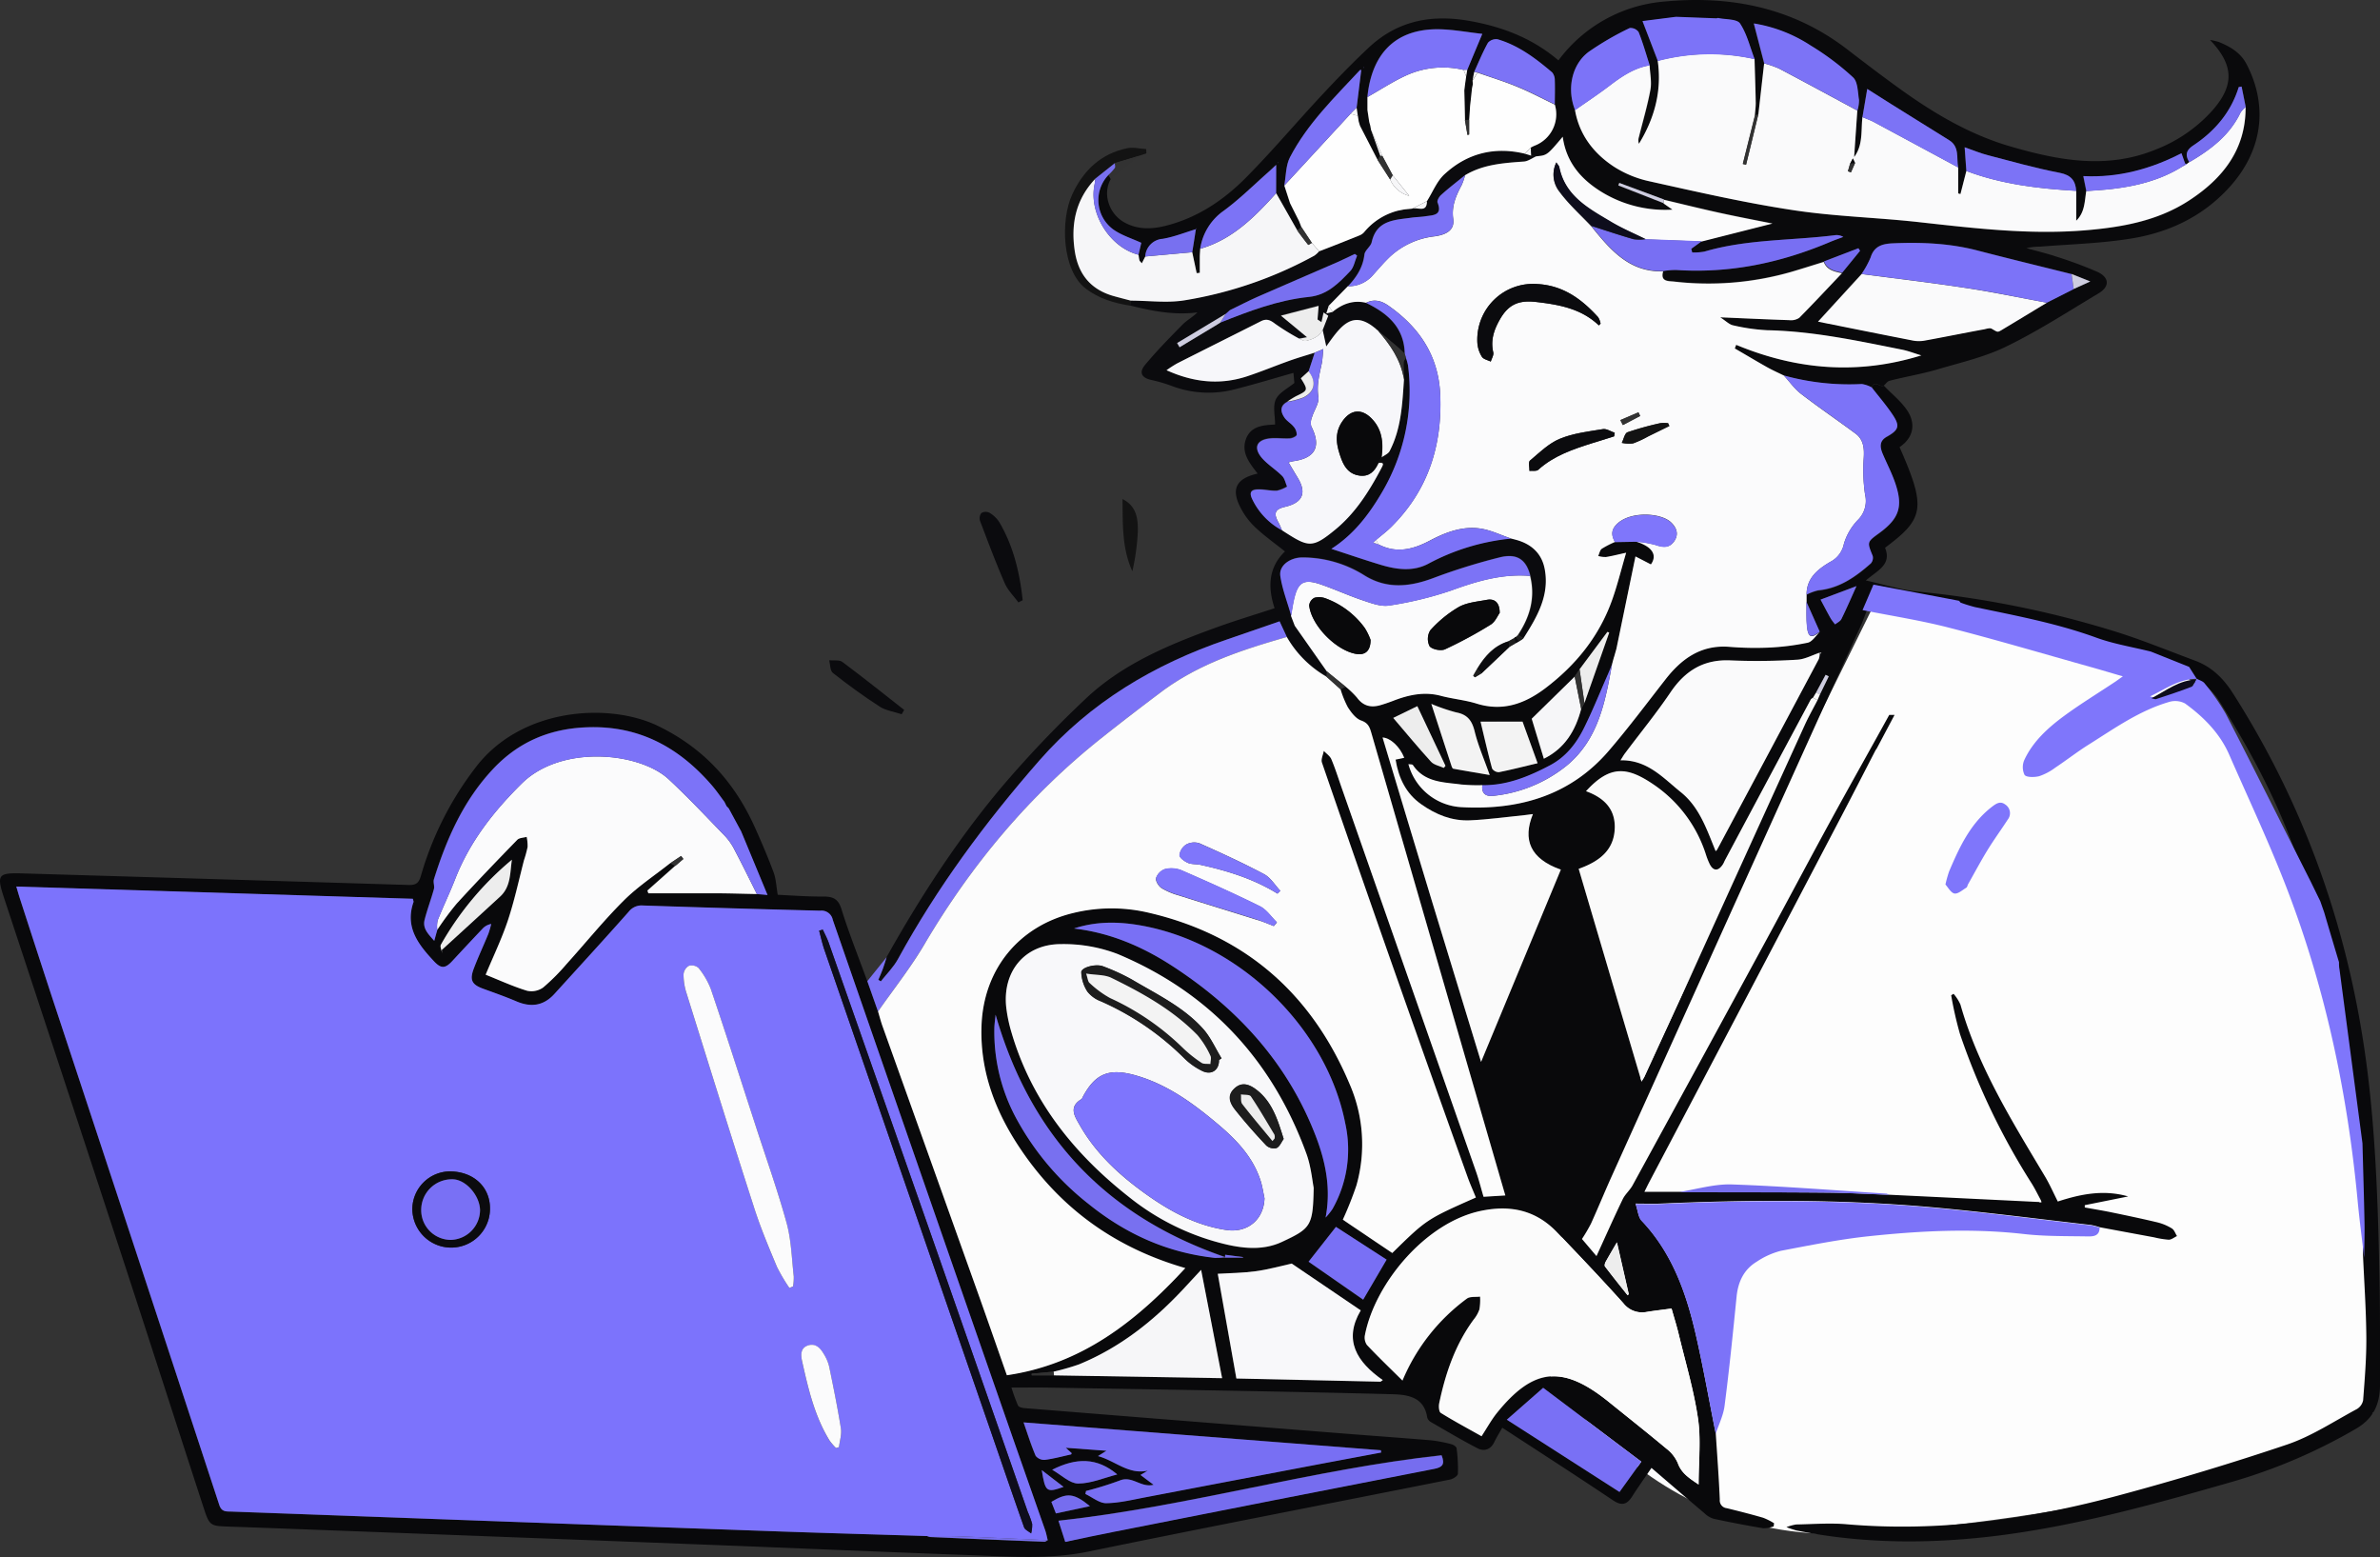 <svg xmlns="http://www.w3.org/2000/svg" viewBox="0 0 654.76 428.23"><rect x="0" y="0" width="654.76" height="428.23" fill="#333333" stroke="none"/><defs><style>.cls-1{fill:#fdfdfd;}.cls-2{fill:#09090b;}.cls-3{fill:#0a0a0c;}.cls-4{fill:#0b0b0e;}.cls-5{fill:#7f76fb;}.cls-6{fill:#7c73f8;}.cls-7{fill:#7c73f6;}.cls-8{fill:#131313;}.cls-9{fill:#7870f0;}.cls-10{fill:#323232;}.cls-11{fill:#1d1d1d;}.cls-12{fill:#7c73fc;}.cls-13{fill:#fbfbfc;}.cls-14{fill:#fcfcfc;}.cls-15{fill:#fbfbfb;}.cls-16{fill:#f8f8fa;}.cls-17{fill:#fafafa;}.cls-18{fill:#fafafb;}.cls-19{fill:#7970f5;}.cls-20{fill:#786ff3;}.cls-21{fill:#f6f6f8;}.cls-22{fill:#766def;}.cls-23{fill:#f3f3f3;}.cls-24{fill:#ededed;}.cls-25{fill:#cecde0;}.cls-26{fill:#fefefe;}.cls-27{fill:#f7f7fa;}.cls-28{fill:#0e0d1c;}.cls-29{fill:#7e75fd;}</style></defs><title>Asset 4</title><g id="Layer_2" data-name="Layer 2"><g id="Layer_2-2" data-name="Layer 2"><path class="cls-1" d="M516.34,164.72,417.89,364.14s28.1,61,91.58,57.58,113.47-19.41,113.47-19.41l29.84-13.67s-5.64-153.42-21.4-154.38-11.82-51.5-42.23-51.57"/></g><g id="Layer_0_Image" data-name="Layer 0 Image"><path class="cls-2" d="M518.25,106.05c2.27,2.39,5,4.48,6.7,7.24,2.15,3.6,1.28,7.22-2.36,9.68,7.31,16.64,6.88,19.61-4,27.67,1.91,4.67-2.07,6.23-5.28,9,5.09,1.12,9.65,2.62,14.31,3.06a272.2,272.2,0,0,1,52.78,10.52c8,2.39,15.72,5.59,23.54,8.5,4.5,1.68,7.7,4.8,10.31,8.88,20.5,32.1,32.54,67.15,37.16,104.89,2.26,18.54,2.82,37.15,3.21,55.78.2,9.8.13,19.6.15,29.4,0,5.3-1.64,9.41-6.69,12.31a150.34,150.34,0,0,1-33.68,14.46c-21.11,6.07-42.26,12-64.12,14.82-18.75,2.39-37.47,2.42-56.09-1.35a27,27,0,0,1-2.72-.91,13.46,13.46,0,0,1,2.67-.73c4.63-.08,9.29-.46,13.88-.06,25.5,2.2,50.41-1.36,74.92-7.95,15.58-4.19,31.06-8.85,46.33-14,6.7-2.28,12.81-6.35,19.12-9.73a3.62,3.62,0,0,0,1.73-2.43c.44-5.79.93-11.61.88-17.41-.06-7.54-.59-15.07-.92-22.6-.05-3.16,0-6.34-.15-9.5-.31-7.24-.71-14.48-1.08-21.72-.23-3.43-.26-6.89-.74-10.28q-1.82-13-4-25.92c-.75-4.43-1.84-8.8-2.77-13.19q-2.13-6.74-4.27-13.47L636,247.89l0,0-1.68-5.45-2.91-8.21c-5.21-14.58-12.48-28.11-20.73-41.18a19,19,0,0,0-11.2-8.36l-10.27-3.91C580,178.09,571,175,561.67,172.76c-7.68-1.85-15.61-2.69-23.42-4-.2-.18-.38-.49-.6-.53-7.5-1.26-15-2.5-22.72-3.78l-2.74,7.05c-4.44,9.74-8.91,19.46-13.32,29.21q-27.76,61.39-55.49,122.82c-1.94,4.3-3.73,8.67-5.69,13a45.63,45.63,0,0,1-2.48,4.22l4,4.71c2.5-5.45,4.77-10.58,7.21-15.63.67-1.4,2-2.49,2.74-3.87q18.5-33.81,36.89-67.66c5.94-10.92,11.74-21.91,17.7-32.81,5.28-9.66,10.7-19.25,16-28.87l1.46,0-4.89,9.22-.35.51c-3.29,6.37-6.55,12.75-9.88,19.09Q480,275.27,453.78,325c-.45.86-.87,1.73-1.39,2.78H462c.72,0,1.44.08,2.15.09,12.84,0,25.67,0,38.5.12,5.69.05,11.37.39,17.06.59l41.25,2,.65,0-.18-.56c-.82-1.51-1.57-3.07-2.48-4.52a190.85,190.85,0,0,1-19.74-41.11,100.37,100.37,0,0,1-2.42-10.66l.65-.41a12.08,12.08,0,0,1,1.89,2.95c4.87,17.17,14.22,32.12,23.24,47.24,1.3,2.17,2.32,4.51,3.55,6.94,6.26-2.05,12.65-3.34,19.35-1.4l-11.93,2.4,0,.63c2.41.44,4.82.83,7.22,1.32,4.26.88,8.52,1.77,12.75,2.78a13.87,13.87,0,0,1,4,1.68c.65.4.94,1.37,1.4,2.09-.76.35-1.52,1-2.27,1a24.39,24.39,0,0,1-4-.65l-15-2.78a16.76,16.76,0,0,0-2.36-.62c-14.59-1.66-29.16-3.57-43.78-4.88-24.89-2.21-49.83-2.09-74.78-1-2,.09-4.09,0-6.75,0,.64,1.91.73,3.68,1.66,4.65,8.32,8.77,12.21,19.66,14.85,31.07,2.1,9.1,3.71,18.31,5.54,27.46.39,6.08.85,12.14,1.11,18.22a2.14,2.14,0,0,0,1.93,2.37c3.35.82,6.69,1.67,10,2.63a16.94,16.94,0,0,1,3,1.51l-.11.87a8.73,8.73,0,0,1-2.86.51c-4.55-.76-9.1-1.63-13.61-2.6a6.28,6.28,0,0,1-2.53-1.5c-4.81-4.07-9.58-8.18-14.61-12.5-2,2.91-3.74,5.39-5.39,7.95-1.42,2.19-2.84,2.5-5.14,1-10-6.71-20.16-13.24-30.52-20-.68,1.2-1.49,2.48-2.14,3.83-1,2.14-2.76,2.81-4.71,1.8-4.35-2.25-8.56-4.76-12.8-7.2a2.11,2.11,0,0,1-1-1.25c-.9-6.06-6.07-6.3-10.13-6.41-31.41-.82-62.83-1.26-94.25-1.81-3.17-.05-6.35,0-10,0a50,50,0,0,0,1.8,4.94c.21.43,1.17.66,1.81.71q44,3.53,88,7c8,.63,15.94,1.19,23.9,1.86a36.76,36.76,0,0,1,5.57,1.08c.54.13,1.33.68,1.38,1.1a42,42,0,0,1,.36,7c0,.58-1.32,1.43-2.15,1.6-33.19,6.62-66.43,13-99.6,19.83-10.49,2.15-20.93,1.38-31.41,1-24.87-.9-49.73-2-74.59-2.95q-55.81-2.16-111.63-4.26-9.39-.36-18.78-.68c-5.07-.16-5.29-.25-6.89-5.16C48.62,392,41.33,369.27,33.9,346.57Q17.66,297,1.28,247.45c-2.31-7-2-7.45,5.27-7.23q53,1.56,105.93,3.17c2.09.06,2.79-.68,3.32-2.54a89.49,89.49,0,0,1,15-29.72c12.55-16.59,36.82-18,50.3-11.44,12.56,6.12,21,15.46,26.6,27.91,1.82,4.07,3.58,8.16,5.13,12.33.66,1.77.72,3.77,1.14,6.16,3.77.17,8.16.52,12.55.48,2.73,0,4.13.67,5,3.55,2.08,6.66,4.69,13.16,7.08,19.72l2.94,8.34c.37,1.22.69,2.45,1.12,3.64q13.38,37.46,26.79,74.9c2.56,7.16,5,14.35,7.55,21.46,20.56-3,35.52-14.77,49.09-29.47-19-5.49-33.82-16.06-44.76-31.9-7.23-10.46-11.8-21.87-11.3-34.89.6-15.44,10.29-27.3,25.29-30.88a44.42,44.42,0,0,1,20.54-.1c26.52,6.12,44.86,22.14,55.39,47.06a41.41,41.41,0,0,1,1.91,28,97.76,97.76,0,0,1-3.73,9.38c2.21,1.5,4.46,3,6.71,4.54s4.61,3.1,6.89,4.64c9.41-9.29,9.41-9.29,23-15.26-.78-1.92-1.64-3.82-2.33-5.77q-9.84-27.58-19.61-55.18-10.31-29.29-20.41-58.66c-.32-.91.32-2.14.51-3.23.71.77,1.71,1.41,2.09,2.32,1.09,2.59,1.93,5.28,2.86,7.94q18.54,52.82,37,105.65c.77,2.19,1.33,4.46,2,6.73l6-.37c-.38-1.31-.67-2.35-1-3.39q-17.94-61.89-35.86-123.77c-.47-1.62-.87-2.77-2.8-3.45-1.49-.52-2.74-2.21-3.68-3.66a27.51,27.51,0,0,1-2-4.92l1.36-.72a24.79,24.79,0,0,1,3.11,3c1.71,2.33,3.86,2.84,6.48,2.07,1.13-.33,2.24-.71,3.34-1.13,4.3-1.67,8.63-2.66,13.28-1.42,3.24.86,6.64,1.16,9.83,2.14,7.15,2.21,13.18.06,18.84-4.2C433.53,183,440,175,443.51,165c1.4-3.94,2.4-8,3.83-12.91-2.5.54-4,1-5.58,1.18a7.38,7.38,0,0,1-2.11-.28c.32-.68.46-1.61,1-2a25.19,25.19,0,0,1,3.62-1.86L450,149c4.51,1.38,6.05,3.69,4.19,6.31l-4.25-2.19-5.25,25.43-.66,2.31,0-.08-.54,2,0,0c-.52,1.23-1,2.48-1.55,3.7-2,4.6-3.9,9.27-6.14,13.77-2.13,4.29-5,8-9.42,10.33-5.82,3.06-11.81,5.54-18.56,5.44a49.13,49.13,0,0,1-5.7-.17c-4.88-.66-10.12-.5-13.38-5.32-.16-.24-.76-.19-1.26-.29A16,16,0,0,0,402.21,222c15.68.83,29.74-3.19,40.37-15.5,5.45-6.31,10.45-13,15.54-19.61,4.45-5.78,9.78-9.61,17.5-9a87.41,87.41,0,0,0,10.61.23,67.38,67.38,0,0,0,11-1.35c1.29-.28,2.28-2,3.4-3q-1.83-4.09-3.67-8.21c0-.64,0-1.29,0-1.94a13.37,13.37,0,0,1,3.22-1.15c5.83-.56,10.3-3.72,14.48-7.42a2.32,2.32,0,0,0,.52-2c-1.57-3.87-1.62-3.85,1.73-6.29,5.56-4,6.68-7.33,4.43-13.85-.94-2.73-2.3-5.31-3.43-8-.76-1.81-1-3.52,1.13-4.69,3.37-1.89,3.7-3,1.49-6.23-1.72-2.54-3.74-4.88-5.62-7.31C515.71,104.32,517.22,106.7,518.25,106.05ZM199.89,221.69l0,.05-.61-1.24c-1.14-1.51-2.21-3.09-3.44-4.52-9.09-10.51-20.18-16.54-34.47-16-10.13.41-18.68,4-25.67,11.37-8.2,8.68-12.86,19.25-16.36,30.44-.25.81.23,1.85,0,2.68-.78,2.84-1.84,5.6-2.56,8.45-.6,2.41,1,3.92,2.65,5.79l.84-3a80.14,80.14,0,0,1,5.36-7.24c5.44-5.95,11-11.76,16.66-17.54.56-.57,1.71-.55,2.58-.81a12.06,12.06,0,0,1,.26,2.78,32.63,32.63,0,0,1-1,3.67c-1.45,5.52-2.63,11.12-4.42,16.52-1.68,5-4,9.86-6.12,14.94,4,1.6,7.62,3.27,11.4,4.42a5.58,5.58,0,0,0,4.42-.9,56.81,56.81,0,0,0,6.52-6.55c5.23-5.78,10.13-11.87,15.65-17.36,3.84-3.84,8.48-6.88,12.77-10.28l1.36.7-7.66,6.81.26.75h2.54c5.41,0,10.82,0,16.23,0,3.7,0,7.39.14,11.09.21l2.85.18c-2.47-6-4.69-11.33-6.92-16.7l-.48-1.12,0,.06-3.27-6.06,0,0Zm299.66-31.1-.77,1.29c-.21.18-.49.31-.61.53q-11.79,22-23.56,44.11c-.21.4-.36.83-.61,1.21-1.23,1.92-2.61,1.89-3.63-.1a19.86,19.86,0,0,1-1-2.52A36.69,36.69,0,0,0,455.24,216c-7.28-5-12.12-5.86-18.91,1.62,4.62,1.68,7.94,4.56,7.91,9.81,0,6.46-4.37,9.56-9.93,11.54,5.75,19.46,11.46,38.78,17.29,58.49.43-.72.64-1,.79-1.32,4.77-10.39,9.58-20.77,14.31-31.18q14.94-32.79,29.83-65.6c1.05-2.3,2.31-4.51,3.47-6.77.25-.57.5-1.15.74-1.72l2.37-4.88-.87-.42Q500.89,188.07,499.55,190.59Zm-65-6.51-1.36,2c-3.86,3.77-7.71,7.55-11.82,11.58,1,3.22,2.12,7,3.34,11,5.8-2.86,8.71-7.75,10.27-13.67l.91-1.67q3.41-9.69,6.82-19.39l-.5-.19ZM289.83,377.24l-6,.57,0,.45h6.1l46.26.77c-1.93-9.92-3.8-19.56-5.78-29.79-2.06,2.22-3.58,3.87-5.12,5.52-8.16,8.69-17.37,15.93-28.49,20.48A64.64,64.64,0,0,1,289.83,377.24ZM500.63,179.5c-2.06.67-4.09,1.82-6.18,1.93a175.44,175.44,0,0,1-18.2.2c-7.43-.39-12.57,2.73-16.65,8.73-3.92,5.78-8.35,11.21-12.54,16.81-.39.51-.7,1.08-1.25,1.93,7.45-.14,11.74,4.87,16.57,8.74,5.17,4.13,7.18,10.34,9.62,16.26.21-.23.36-.33.43-.48q14-26.18,27.95-52.38a5.3,5.3,0,0,0,.24-1.8l.23.35.25-.24Zm-245.54,243a2.76,2.76,0,0,0,.75.25q15.75.68,31.49,1.3c.3,0,.61-.28.92-.43-.24-1-.41-1.94-.74-2.86-3-8.56-6.05-17.1-9-25.66Q253.75,324,229.09,253a3.14,3.14,0,0,0-3.47-2.52q-24.37-.6-48.74-1.43a4.49,4.49,0,0,0-3.95,1.73c-6.76,7.6-13.63,15.11-20.47,22.64-3,3.25-6.41,3.74-10.39,2-3-1.28-6.09-2.36-9.16-3.48s-3.8-2.4-2.57-5.57,2.71-6.35,4-9.54a24.59,24.59,0,0,0,.78-2.7,4.26,4.26,0,0,0-2.47,1.39q-4.12,4.36-8.19,8.75c-2,2.17-3.12,2.22-5.13.07-4.27-4.57-8-9.33-5.59-16.22.07-.2-.09-.49-.17-.92L4.48,243.84c.45,1.51.75,2.55,1.08,3.57,3,9.32,6.06,18.66,9.13,28q22.83,69.24,45.63,138.49c.6,1.83,1.72,1.78,3.09,1.83l45.74,1.67Q162,419.3,214.79,421.2C228.22,421.67,241.65,422,255.09,422.46ZM407.59,395c1.51-2.29,2.66-4.37,4.12-6.19,10.22-12.75,18.3-13.41,30.93-3.21,5.3,4.28,10.64,8.5,15.86,12.86a10,10,0,0,1,3.1,3.95c1,2.72,3,4.07,5.72,5.87,0-6.41.68-12.38-.17-18.13-1.14-7.78-3.42-15.39-5.27-23.05-.59-2.44-1.36-4.83-2-7.2-2.54.35-4.7.59-6.84.94a6.53,6.53,0,0,1-6.45-2.43c-5.95-6.62-12.08-13.07-18.23-19.49-5.79-6.06-12.83-7.57-20.95-5.86-15.4,3.25-29.15,20.11-31.87,34.11a3.57,3.57,0,0,0,.53,2.75c3.08,3.27,6.33,6.38,9.79,9.81a53.69,53.69,0,0,1,17.72-22.54c.88-.64,2.4-.39,3.63-.55a15.6,15.6,0,0,1-.18,3.5,9.21,9.21,0,0,1-1.62,2.82c-5.05,6.88-7.73,14.75-9.45,23-.17.84-.07,2.32.44,2.63C400,390.82,403.86,392.86,407.59,395Zm-46.18-68.28c-.45-2.19-.76-6-2-9.43-9.4-25.72-26.62-44.25-51.87-54.86a41.62,41.62,0,0,0-15.64-2.74c-10,0-16.17,7.55-15.05,17.47a41,41,0,0,0,1.46,6.91c5.52,18.75,17.13,33.21,32.22,45.1a67.37,67.37,0,0,0,26.93,13.14c5.13,1.18,10.37,1.55,15.23-.72C360.69,337.82,361.2,337.16,361.41,326.68Zm18.95-123.85Q387,225,393.72,247.05c4.49,14.78,9,29.54,13.75,45l21.95-52.89c-8.48-3-10.54-8.28-7.68-15.28-.79.1-1.48.21-2.19.28-5,.5-10.07,1.22-15.12,1.44S395,224,391,221.15s-6.2-7.14-7-12.24l2.38-.5C385.11,205.34,382.49,202.92,380.36,202.83ZM379.8,380l.6-.44c-7.16-5-10.9-11-6.06-19.17l-19-12.88c-3,.65-6.38,1.62-9.85,2.1s-7.2.51-10.49.71c1.67,9.43,3.37,19,5.12,28.8Zm-15.12-45.15a18.09,18.09,0,0,0,1.88-2.33,33.14,33.14,0,0,0,3.56-23.45c-5.12-26.47-29.28-49.84-56.37-54.58-6.12-1.08-12.23-1.14-18.28.86,9.87,1.14,18.73,4.92,26.94,10.24,17.91,11.6,31.8,26.68,39.56,46.83C364.69,319.51,366.22,326.83,364.68,334.87Zm-65.9,75.18-.22.83c1.91.89,3.83,2.55,5.72,2.53,3.68-.05,7.36-1,11-1.66q24.33-4.61,48.65-9.27c5.34-1,10.68-2,16-3l-.06-.63-98.31-7.66c1.09,3.1,2,6.21,3.33,9.2a3,3,0,0,0,2.55,1.1c2.42-.31,4.79-1,7.18-1.49.09,0,.12-.23.19-.36l-1.63-1.47,11.18.82-2.33,1.48c4.67,1.23,8.4,5.17,13.69,4l-2,1.19,3.6,2.7c-3.52.9-5.86-2.62-9.36-1.15A92.22,92.22,0,0,1,298.78,410.05Zm-5.72,14c4.62-1,8.86-1.9,13.12-2.74q44.2-8.73,88.42-17.37c2.21-.43,3-1.24,2-3.73-35.42,3.86-69.71,14.13-105.4,18C291.87,420.35,292.44,422.14,293.06,424.07Zm-19.16-145c-.12,1.24-.28,2.29-.32,3.35a50,50,0,0,0,6.29,25.64,75.53,75.53,0,0,0,19.57,23c10.25,8.28,21.66,13.43,34.75,14.86a21.26,21.26,0,0,0,3-.16C304.17,334.46,283.49,312.31,273.9,279.07ZM451.54,402l-27-20.32-10,8.77c10.73,6.87,20.84,13.36,31,19.88Zm-70.07-55.57-14-9L360,347l15,10.48Zm28.36-133.28c-1.6-4.54-3.2-8.18-4.12-12-.73-3-2-4.68-5.09-5.25a51.06,51.06,0,0,1-6.84-2.34c2,6.16,3.76,11.6,5.53,17,.1.31.31.78.53.83C403.11,212,406.4,212.56,409.83,213.15Zm-2.52-14.68c1,4.29,2,8.61,3.18,12.88a2.22,2.22,0,0,0,1.88,1c3.56-.71,7.08-1.62,10.64-2.46-1.6-4.41-2.95-8.14-4.14-11.44Zm-266.48,38a84.52,84.52,0,0,0-19.53,23.33c-.32.57.25,1.66.4,2.5l-.18-1q8-7.35,16.07-14.71C140.58,243.83,140.29,240,140.83,236.44Zm256.36-25.25.48-.57-7.75-16.41-6.63,3.23c3.58,4.19,6.9,8.21,10.41,12.06C394.51,210.38,396,210.64,397.19,211.19Zm-107.73,193c2.56,1.45,4.85,3.79,7.14,3.79,3.57,0,7.15-1.58,10.77-2.5C301.83,400.8,296.05,400.86,289.46,404.22ZM500.85,164.91c.93,1.74,1.84,3.49,2.81,5.21a14.2,14.2,0,0,0,1.2,1.6c.59-.49,1.43-.85,1.73-1.47,1.42-2.88,2.69-5.83,4.15-9.06Zm-56,176.77c-1.07,1.84-2.13,3.61-3.13,5.41-.19.34-.34,1-.16,1.21,2,2.67,4.15,5.3,6.24,7.94l.3-.34Zm-145,72.55c-4.42-3.6-6.28-3.79-10.61-1.19.41,1,.82,2.09,1.25,3.18Zm-13.25-9.91c1,6,1.29,6.27,6,4.61C290.6,407.41,288.79,406,286.6,404.32ZM342,345.89l-.11-.16-4.86-.64-.07.8Z"/><path class="cls-3" d="M518.25,106.05c-1,.65-2.54-1.73-3.32.53a8.35,8.35,0,0,0-2.74-.94,67.33,67.33,0,0,1-21.47-2.36c-1.53-.76-3.09-1.45-4.58-2.28-3-1.68-5.94-3.44-8.9-5.16l.37-1c16.61,6.89,33.47,8.32,50.94,2.9-1.94-.59-3.57-1.23-5.27-1.57-12.26-2.45-24.49-5.09-37.09-5.35a52.73,52.73,0,0,1-9.39-1.34c-1.09-.22-2-1.21-3.58-2.21,7,.3,13,.59,19,.78a4.1,4.1,0,0,0,2.75-.64c4-4,7.88-8.23,11.79-12.38l4.89-6-.46-.71-9.46,3.62c-3,.93-6,1.91-9.09,2.79a82.62,82.62,0,0,1-32.09,2.62c-1.56-.17-3.86.09-3-2.82a23.43,23.43,0,0,1,3.52-.29c14.71,1,28.71-1.93,42.21-7.63,1.25-.53,2.54-1,3.81-1.46a3.56,3.56,0,0,0-2.3-.47c-11.95,1.52-24.15,1.06-35.86,4.49a15.27,15.27,0,0,1-3.4.25l-.26-1,2.89-2.09,19.46-4.93c-4.27-.85-9.4-1.82-14.5-2.94s-10.23-2.39-15.35-3.6l-12.31-4.54-.26.7,12.45,4.88,2.45,1.71a33.48,33.48,0,0,1-19.18-4.68c-5.78-3.47-10-8.14-11-15.37-4.3,5.11-4.3,5.11-7.3,5.39l-1.4-.16c0-.73-.05-1.47-.07-2.2a10.15,10.15,0,0,1,1.2-.58,9.24,9.24,0,0,0,5.39-11.33c0-2.18.08-4.35,0-6.53A3.35,3.35,0,0,0,427,20c-4.51-3.84-9.22-7.41-15-9.12a3,3,0,0,0-2.68.94c-1.45,2.59-2.57,5.35-3.81,8.06-.14.76-.29,1.53-.43,2.3l.08.95L405,24.24l-.34,3.2c-.06.57-.13,1.14-.19,1.71-.08,1.27-.16,2.53-.25,3.8L403,33q-.09-4.09-.19-8.19l.21-1.71.3-2.12c.09-.58.19-1.17.28-1.75,1.33-3.18,2.67-6.36,4.17-9.95-4.11-.44-8.32-1.29-12.52-1.27-11.93.08-18,7.31-19.09,18.65l0,3.53.17,1.16.32,2.12.31,1.12.22,1.06,2.55,7.17c-.24.38-.48.76-.73,1.14l-4.86-9.39c-.11-.37-.22-.74-.34-1.12-.08-.53-.17-1.07-.25-1.61l-.33-2.23c.43-3.48.85-7,1.28-10.43-.13,0-.35,0-.45.15-7,7.5-14.37,14.67-19.15,23.86-1.19,2.27-1.1,5.2-1.59,7.82l1.56,4.82c.84,1.66,1.67,3.32,2.51,5l.6,1.55-1,1v.08l-.15-.16-5.8-10.22V45.3c-.7.65-1.32,1.27-2,1.85C345,50.78,341,54.72,336.6,58a15.57,15.57,0,0,0-6.42,10.47c0,.76-.11,1.53-.12,2.3,0,1.43,0,2.86,0,4.3l-.85.09c-.41-1.91-.81-3.83-1.22-5.74q.52-3.21,1-6.42h.24l-.15-.19,0,.24c-3.08.92-6.11,2.16-9.26,2.68a5.15,5.15,0,0,0-4.77,4.86c-.28.56-.57,1.11-.95,1.87-.36-.44-.6-.61-.66-.84a12.49,12.49,0,0,1-.23-1.51c.29-1.2.57-2.41.78-3.33-2.59-1.2-5.42-2-7.7-3.67a10,10,0,0,1-1.33-15l.65,1.09c-2.34,4-.6,9.6,3.77,12,3.66,2,7.49,1.87,11.39.88,8.63-2.18,15.82-7,21.93-13.15,7.22-7.28,13.84-15.14,20.84-22.65,4.2-4.5,8.49-8.95,13-13.17,7.81-7.32,17-9.2,27.51-7.39,9.27,1.6,17.6,4.84,24.69,10.89A40.34,40.34,0,0,1,457.83.43c18.26-1.74,35.44,1.65,50.38,13.16,4.67,3.59,9.37,7.17,14.15,10.62C531.82,31.05,541.8,37,553.1,40.28c13.22,3.84,26.5,6.38,40,.83a40.58,40.58,0,0,0,15.72-10.92c5.89-6.83,5.74-12.31-.82-19.2a16.41,16.41,0,0,1,2.52.59c3.11,1.31,5.87,2.85,7.58,6.16,6,11.63,4.26,23.83-4.78,33.77C605.93,59.63,596.55,64,586,65.65c-8.2,1.31-16.58,1.52-24.88,2.19a15.09,15.09,0,0,0-3.63.41c2.74.76,5.52,1.42,8.22,2.32a119.24,119.24,0,0,1,11.2,4.15c3.45,1.55,3.57,4.11.36,6-8.26,4.93-16.37,10.2-25,14.42-6,3-12.78,4.53-19.29,6.46-4.34,1.28-8.83,2-13.23,3.14C519.21,104.91,518.76,105.61,518.25,106.05ZM601.08,45c-.3-.89-.61-1.78-1-2.82-8.55,4.4-17.42,6.77-27,6.3l.84,4.15c-.47,2.83-.36,5.84-2.76,8.15V52.51c-.24-2.84-1.41-4.37-4.56-5-6.65-1.28-13.19-3.13-19.75-4.84-2.07-.54-4.07-1.38-6.38-2.18.17,2.41.32,4.47.47,6.54l-1.63,6.35-.62-.17V46.08c-.52-2.62.46-5.71-2.51-7.54q-7.86-4.86-15.69-9.77c-2.34-1.45-4.66-2.94-6.82-4.31-.45,2.68-.88,5.22-1.32,7.77-.44,3.72.21,7.67-2.29,11q.44-6.39.88-12.78a9.44,9.44,0,0,0,.44-2.91c-.35-2.13-.3-4.94-1.62-6.18a72.51,72.51,0,0,0-11.68-8.78,40.21,40.21,0,0,0-15.64-6.07c1,3.73,1.92,7.35,2.86,11q-.79,6.94-1.57,13.88l-.95.56c.09-1.17.28-2.34.26-3.5-.07-4-.22-8.06-.33-12.08-1.28-3.32-2.11-6.94-4-9.83-.85-1.27-3.93-1.06-6-1.5-.16,0-.34.06-.52.09l-11.1-.42-9.22,1.17c1.54,4,2.89,7.49,4.23,11,1.18,8.26-.88,15.78-5.17,22.81a3,3,0,0,1,0-1.89c1.07-4.33,2.36-8.63,3.16-13,.39-2.15-.12-4.46-.22-6.7-1-3.09-1.88-6.22-3.07-9.23a2.73,2.73,0,0,0-2.44-1.09A80.54,80.54,0,0,0,437,14.3c-4.7,3.56-6,10.32-3.66,16,1.19,6.85,5.17,12,10.76,15.61a29.84,29.84,0,0,0,9.79,4c13.1,2.87,26.21,5.89,39.46,7.92,11.37,1.74,23,2,34.42,3.28,15.26,1.69,30.51,3.53,45.89,2.27,10-.82,19.92-2.56,28.52-8.14,9.27-6,15.73-14,15.65-25.8l-1.11-5.63-.79.14c-2.15,7-6.63,12.17-12.58,16.1-2.07,1.37-2.18,2.71-1,4.58l-.66.5ZM570.49,79.48l4.57-2.07-5.15-2.06c-8.61-2.15-17.24-4.24-25.82-6.47-7.64-2-15.39-2.3-23.22-2-2.92.12-5.25.69-6.26,3.92a24.87,24.87,0,0,1-2.48,4.5l-12,13.1c8.35,1.67,17.23,3.47,26.12,5.2a8.88,8.88,0,0,0,3.25,0c5.47-1,10.93-2.08,16.4-3.11.67-.13,1.53-.43,2-.15,1.61.91,1.59,1,2.56.47,4.23-2.53,8.43-5.09,12.64-7.63ZM351.69,44.65l-.09.14.12,0Zm23.44-26.2-.1.17.14,0Z"/><path class="cls-4" d="M421.22,42.8l1.4.16c-1.13.5-2.23,1.35-3.38,1.43-5.6.4-11.18.79-16.18,3.76-2.22,1.8-4.49,3.55-6.63,5.44-.55.48-1.19,1.6-1,2.11,1.41,3.6-1.24,3.45-3.34,3.78-1.25.2-2.53.2-3.78.38-4.61.66-9.62.6-11,6.74-.27,1.23-1.85,2.22-2,3.41-.41,3.56-2.21,6.25-4.54,8.73-1.77,1.81-3.53,3.62-5.3,5.42l-.65,2,1.78-.42c2.69-2.18,5.67-3.3,9.18-2.47,5.9,2.89,10.48,6.79,10.63,14-.65-.63-1.28-1.3-2-1.89-1.82-1.57-3.68-3.1-5.52-4.65a.41.41,0,0,1-.38-.31l-.09-.23-.25,0c-6.42-5.22-9.62-.14-13.37,5.08-.48-2.11-.75-3.32-1-4.53.52-1.33,1-2.67,1.55-4l-1.28-.88c-.19.88-.39,1.77-.58,2.65l-1.09-.73c.09-1.17.19-2.35.3-3.75l-10.36,2.69,7.17,5.93-2.19.42A65.46,65.46,0,0,1,350.73,89c-1.32-1-2.35-1.41-3.85-.65-7.68,3.88-15.38,7.71-23.05,11.6a32.06,32.06,0,0,0-2.91,1.87c7.43,3.36,14.7,4.12,22.12,1.69,4-1.29,7.81-2.91,11.74-4.31,2.28-.81,4.6-1.48,6.91-2.21L360,102.11,357.83,104c2,3.26,2,3.33-1.25,4.89a25.83,25.83,0,0,0-2.5,1.54c-2.08,1.12-1.82,2.76-.75,4.32.64.95,1.77,1.55,2.5,2.46a3.37,3.37,0,0,1,.88,2.26c-.06.43-1.24.94-1.95,1-1.8.13-3.63-.16-5.42,0-3.64.39-4.62,2.51-2.26,5.33,1.59,1.92,3.85,3.27,5.62,5,.71.72.91,1.93,1.35,2.92a9.17,9.17,0,0,1-2.78,1.12c-1.61.09-3.24-.31-4.87-.34-2.28-.05-2.85.76-1.89,2.78a18.92,18.92,0,0,0,8.14,8.46c7.29,4.69,8.19,5.16,14.8-.3,5.45-4.51,9.22-10.48,12.51-16.72.5-1,1-1.74-.76-1.48l.9-1.56c.76-.57,1.82-1,2.21-1.74,3.19-6.15,3.48-12.92,3.94-19.64-.05-1.57-.16-3.13-.12-4.7,0-.43.42-.86.65-1.29a14.45,14.45,0,0,1,.58,2.09A54.85,54.85,0,0,1,380,135.82c-3.52,5.94-7.71,11.34-13.7,15.16,4.67,1.52,9,3,13.47,4.36s9,2,13.27-.3a60.66,60.66,0,0,1,22.73-7h0l1.19.31c4.32,1.13,7.27,3.73,8.08,8.19,1.33,7.32-2.21,13.23-5.9,19l-1.46-.87c3.35-5,4.9-10.34,3.41-16.33-1.14-4.48-3.65-6.31-8.49-5.11a165.64,165.64,0,0,0-18.07,5.62c-6.54,2.46-12.82,3.18-19-.61a32,32,0,0,0-17.19-5c-3.33,0-6.47,2.18-6.05,5.07.54,3.74,2,7.35,3,11l0,0,1.05,2.74,8.8,12.53-.11,1.45A29.58,29.58,0,0,1,354,175.18c-.6-1.3-1.21-2.59-2-4.3-4.94,1.71-9.71,3.38-14.49,5-20,6.83-37.6,17.25-51.72,33.41-14.76,16.88-28,34.76-38.76,54.45-1.23,2.24-3.14,4.11-4.73,6.15l-.69-.41c.42-1,.87-2,1.24-3s.7-2.16,1.05-3.24C253,247,263.14,231.33,275.11,217a301.07,301.07,0,0,1,23.4-24.67c10.18-9.7,23-15,36-19.73,5.28-1.91,10.66-3.53,16.14-5.33-1.87-5.65-1.77-11.16,2.86-15.61-2.8-2.24-5.77-4.34-8.38-6.83a20,20,0,0,1-4.09-5.7c-2.33-4.82-.77-7.6,4.95-8.88-2.15-2.8-4.52-5.61-3.28-9.31,1.33-3.92,5-4,8.08-4.19,0-2.46-.66-5,.19-6.87s3.21-3,5.11-4.55c-.07-.75-.18-1.94-.25-2.78-5.58,1.57-11.18,3.29-16.87,4.7a28.66,28.66,0,0,1-16.61-1.1,41.84,41.84,0,0,0-5.47-1.62c-2.73-.55-3.67-2-1.9-4.14,3.22-3.89,6.79-7.51,10.34-11.12,1.18-1.2,2.72-2,4.1-3.36-6.37.84-12.47-.38-18.54-1.88l.14-1.39c5,0,10.07.71,14.9-.1a111.21,111.21,0,0,0,35.62-12.26,7.1,7.1,0,0,0,1.32-1.2c3.73-1.46,7.47-2.91,11.19-4.41a3.3,3.3,0,0,0,1.27-.95,17.71,17.71,0,0,1,9.28-5.83l1.67-.33,2.14-.21c1.45-.54,4.1,1.33,4.12-2.06,1.57-2.49,2.71-5.45,4.8-7.38,6.26-5.79,13.77-7.66,22.14-5.66ZM337.73,85.87l0,0-.61.53,0,0-13.35,8,.68,1.16,10.41-6.32.76-.49,0,0c7.9-3.15,15.86-6.19,24.39-7.07,5.08-.51,8.23-3.81,11.39-7.12,1-1.05,1.26-2.81,1.87-4.24l-.63-.46c-1.62.76-3.22,1.57-4.86,2.29-7.31,3.18-14.64,6.31-21.94,9.52-2.55,1.13-5,2.42-7.55,3.64Z"/><path class="cls-5" d="M591.72,179.2l10.52,4.2,2.1,3.3c-4.81,0-8.44,2.72-12.85,4.83.77.18,1.06.34,1.27.28,3.41-1,6.85-2,10.2-3.15.62-.22.92-1.3,1.37-2,.73.42,1.7.66,2.16,1.26a61.89,61.89,0,0,1,5.82,8.35c7.88,15.3,15.57,30.7,23.33,46.07l2.7,5.53,0,0,1.08,3.1q2,6.82,4.06,13.65c0,.64,0,1.27.13,1.9l6.33,47.93c.19,7.29.42,14.57.56,21.86.06,3.18-.06,6.37-.1,9.55-.61-5.24-1.31-10.47-1.8-15.72-2.76-29.23-8.74-57.81-19.3-85.35-4.81-12.58-10.59-24.81-16-37.18-2.57-5.9-7-10.38-12.16-14.13a5.76,5.76,0,0,0-4.36-.44c-8.13,2.36-14.93,7.19-21.93,11.6-3.23,2-6.24,4.37-9.42,6.48a15.7,15.7,0,0,1-4.4,2.34c-1.29.34-3.55.37-4.06-.35a4.92,4.92,0,0,1,0-4.23c2.36-5,6.46-8.73,10.91-12s9.42-6.31,14.14-9.45c.52-.35,1-.73,2-1.41-3.27-.95-6.09-1.81-8.93-2.6-13-3.64-25.92-7.47-39-10.82-7.79-2-15.78-3.23-23.69-4.81,1.08-2.49,2.15-5,3-7,8,1.49,15.67,2.93,23.39,4.41.23,0,.4.35.6.54a40.27,40.27,0,0,0,3.92,1.22c11.22,2.35,22.47,4.44,33.29,8.37C581.46,177.11,586.67,177.94,591.72,179.2Z"/><path class="cls-6" d="M472,394.31c-1.83-9.15-3.44-18.36-5.54-27.46-2.64-11.41-6.53-22.3-14.85-31.07-.93-1-1-2.74-1.66-4.65,2.66,0,4.71.08,6.75,0,24.95-1.1,49.89-1.22,74.78,1,14.62,1.31,29.19,3.22,43.78,4.88a16.76,16.76,0,0,1,2.36.62c0,2.46-1.94,2.44-3.49,2.41-5.81-.1-11.65,0-17.4-.66-14.27-1.62-28.49-.88-42.67.62-8.1.86-16.12,2.48-24.12,4a21.6,21.6,0,0,0-6.65,3c-3.51,2.12-5.11,5.48-5.53,9.52-1,10-2,20-3.3,30C474.14,389.21,472.87,391.74,472,394.31Z"/><path class="cls-7" d="M243.93,263.24c-.35,1.08-.66,2.17-1.05,3.24s-.82,2-1.24,3l.69.41c1.59-2,3.5-3.91,4.73-6.15,10.77-19.69,24-37.57,38.76-54.45,14.12-16.16,31.71-26.58,51.72-33.41,4.78-1.64,9.55-3.31,14.49-5,.8,1.71,1.41,3,2,4.3-12.23,3.5-24.3,7.4-34.65,15.19-5.5,4.14-11,8.33-16.37,12.62-19.83,15.77-35.8,34.84-48.66,56.66-3.8,6.45-8.5,12.37-12.8,18.53l-2.94-8.34Z"/><path class="cls-5" d="M535.21,243.27a32.61,32.61,0,0,1,1-3.59c2.82-6.61,5.79-13.11,11.71-17.73,1.31-1,2.38-1.74,3.8-.65a2.83,2.83,0,0,1,.62,4.12c-1.82,2.81-3.8,5.51-5.55,8.36-1.88,3.07-3.58,6.26-5.35,9.4-.18.31-.22.8-.48.95-1.08.65-2.34,1.8-3.3,1.6S535.89,244,535.21,243.27Z"/><path class="cls-8" d="M311.07,82.68l-.14,1.39c-4.39-.71-8.54-1.89-12.21-4.68-6.58-5-7-18.8-3.77-25.85,3.08-6.67,7.87-11.26,15.16-12.78,1.65-.35,3.48.14,5.22.24l.05,1.2-2,.64-6.66,2-5.37,4.26C296,54.77,294.53,61.49,295.64,69c.95,6.46,4.41,10.67,10.72,12.45C307.93,81.87,309.5,82.27,311.07,82.68Z"/><path class="cls-4" d="M280.17,165.68c-1.28-1.75-2.92-3.35-3.76-5.29-2.45-5.63-4.61-11.39-6.79-17.13a2.41,2.41,0,0,1,.35-2.15,2.32,2.32,0,0,1,2.19-.12,8.14,8.14,0,0,1,2.72,2.56c3.94,6.65,5.66,14,6.47,21.52Z"/><path class="cls-4" d="M248.06,196.43c-2-.66-4.3-1-6-2.06-4.46-2.88-8.75-6-12.93-9.3-.78-.61-.72-2.29-1-3.48,1.22.13,2.77-.17,3.62.46,5.75,4.29,11.36,8.78,17,13.2Z"/><path class="cls-9" d="M519.73,328.61c-5.69-.2-11.37-.54-17.06-.59-12.83-.11-25.66-.09-38.5-.12-.71,0-1.43-.06-2.15-.09,4.81-.74,9.64-2.22,14.42-2.06,14.2.49,28.37,1.63,42.56,2.53A2.5,2.5,0,0,1,519.73,328.61Z"/><path class="cls-8" d="M308.81,137.25c4,2,4.3,5.63,4.21,9.17a63.21,63.21,0,0,1-1.5,10.7C308.61,150.73,308.91,144,308.81,137.25Z"/><path class="cls-10" d="M306.69,44.89l6.66-2-7.74,6.36c-.22-.36-.44-.72-.65-1.09a15.55,15.55,0,0,0,1.74-1.9C306.91,45.91,306.71,45.33,306.69,44.89Z"/><path class="cls-11" d="M521.23,196.66l-1.46,0Z"/><path class="cls-11" d="M516,206.39l.35-.51Z"/><path class="cls-12" d="M255.09,422.46c-13.44-.42-26.87-.79-40.3-1.26q-52.81-1.87-105.64-3.82l-45.74-1.67c-1.37,0-2.49,0-3.09-1.83Q37.58,344.61,14.69,275.39c-3.07-9.32-6.09-18.66-9.13-28-.33-1-.63-2.06-1.08-3.57l109.11,3.36c.08.43.24.72.17.92-2.4,6.89,1.32,11.65,5.59,16.22,2,2.15,3.13,2.1,5.13-.07q4.06-4.39,8.19-8.75a4.26,4.26,0,0,1,2.47-1.39,24.59,24.59,0,0,1-.78,2.7c-1.31,3.19-2.78,6.32-4,9.54s-.53,4.44,2.57,5.57,6.16,2.2,9.16,3.48c4,1.7,7.44,1.21,10.39-2,6.84-7.53,13.71-15,20.47-22.64a4.49,4.49,0,0,1,3.95-1.73q24.36.81,48.74,1.43a3.14,3.14,0,0,1,3.47,2.52q24.63,71.07,49.39,142.1c3,8.56,6,17.1,9,25.66.33.92.5,1.9.74,2.86-8.08-.36-16.15-.75-24.23-1.06C261,422.4,258.06,422.47,255.09,422.46Zm-37.92-68.25,1-.39a14.05,14.05,0,0,0,.2-2.8c-.58-4.95-.69-10-2-14.78-2.62-9.43-5.91-18.67-8.94-28-3.93-12.08-7.81-24.17-11.87-36.2a21.47,21.47,0,0,0-3.38-5.8,2.85,2.85,0,0,0-2.65-.6,3,3,0,0,0-1.48,2.31,16.81,16.81,0,0,0,.77,5.07c6.17,19.74,12.32,39.48,18.66,59.16,1.77,5.52,4,10.88,6.27,16.23A47.79,47.79,0,0,0,217.17,354.21Zm9.19-98.54-1,.28c.48,1.78.86,3.58,1.46,5.32Q249.16,326,271.56,390.71c3.39,9.78,6.72,19.57,10.17,29.33.25.7,1.27,1.13,1.94,1.68a9.07,9.07,0,0,0,.29-2.6,24,24,0,0,0-1.21-3.32q-12.56-36-25.12-72Q242.84,301.53,228,259.28C227.54,258,226.91,256.87,226.36,255.67ZM230,398.23l.81-.2c.2-1.73.79-3.51.53-5.17-.91-5.7-2.06-11.37-3.23-17a11.49,11.49,0,0,0-1.48-3.46c-1-1.63-2.35-3-4.41-2.32s-1.89,2.83-1.53,4.43c1.68,7.51,3.43,15,7.52,21.68A15.81,15.81,0,0,0,230,398.23ZM134.8,332.47c.07-6-4.53-10.3-11.1-10.31a10.43,10.43,0,0,0-10.26,10.25,10.68,10.68,0,1,0,21.36.06Z"/><path class="cls-13" d="M419.08,175.61c3.69-5.81,7.23-11.72,5.9-19-.81-4.46-3.76-7.06-8.08-8.19l-1.19-.31h0c-2.76-.94-5.47-2.28-8.31-2.73-5-.79-9.69,1-14.05,3.3-4.64,2.46-9.24,3.61-14.18,1l-.59-1.2c1.44-1.24,3-2.38,4.31-3.72,10-10,13.88-22.18,13.33-36.09-.42-10.77-5.71-18.64-14.27-24.62-1.84-1.3-3.91-1.91-6.13-.77-3.51-.83-6.49.29-9.18,2.47l-1.13-1.61c1.77-1.8,3.53-3.61,5.3-5.42a8.83,8.83,0,0,0,6.94-3.12c1.57-1.75,3.09-3.56,4.81-5.16A21.61,21.61,0,0,1,394.73,65c3.77-.54,5.45-2.09,5.06-4.82-.49-3.51.78-6.37,2.33-9.27a16.8,16.8,0,0,0,.94-2.72c5-3,10.58-3.36,16.18-3.76,1.15-.08,2.25-.93,3.38-1.43,3-.28,3-.28,7.3-5.39,1,7.23,5.24,11.9,11,15.37a33.48,33.48,0,0,0,19.18,4.68l-2.45-1.71.12-1c5.12,1.21,10.22,2.48,15.35,3.6s10.23,2.09,14.5,2.94l-19.46,4.93-15.42-.58c-3.29-1.62-6.7-3.05-9.85-4.91-6.06-3.58-12.38-7.05-13.93-14.91-.06-.3-.35-.55-.81-1.25a7.49,7.49,0,0,0,.87,8c2.55,3.44,5.8,6.35,8.76,9.48,5.17,6.39,10.41,12.69,19.77,12.38-.83,2.91,1.47,2.65,3,2.82a82.62,82.62,0,0,0,32.09-2.62c3-.88,6.06-1.86,9.09-2.79.89,2.32,3,2.65,5,3.12C502.9,79.18,499,83.36,495,87.41a4.1,4.1,0,0,1-2.75.64c-6-.19-12.07-.48-19-.78,1.56,1,2.49,2,3.58,2.21a52.73,52.73,0,0,0,9.39,1.34c12.6.26,24.83,2.9,37.09,5.35,1.7.34,3.33,1,5.27,1.57-17.47,5.42-34.33,4-50.94-2.9l-.37,1c3,1.72,5.91,3.48,8.9,5.16,1.49.83,3.05,1.52,4.59,2.28,1.54,1.66,2.88,3.59,4.66,5,4.94,3.8,10.1,7.31,15.09,11,2.16,1.63,2.39,4,2.23,6.61a46.09,46.09,0,0,0,.37,10.17,7.34,7.34,0,0,1-1.92,6.88,16.08,16.08,0,0,0-3.91,6.63,7.14,7.14,0,0,1-3.81,5c-3.37,2-6.5,4.44-6.46,9,0,.65,0,1.3,0,1.94,0,2.32-.11,4.66.15,7,.32,2.87,1.22,3.12,3.52,1.26-1.12,1.05-2.11,2.75-3.4,3a67.38,67.38,0,0,1-11,1.35,87.41,87.41,0,0,1-10.61-.23c-7.72-.56-13.05,3.27-17.5,9C453,193.5,448,200.19,442.58,206.5,432,218.81,417.89,222.83,402.21,222a16,16,0,0,1-14.74-11.85c.5.1,1.1,0,1.26.29,3.26,4.82,8.5,4.66,13.38,5.32a49.13,49.13,0,0,0,5.7.17c-.3,2.35,1,3.19,3.06,2.94a38.35,38.35,0,0,0,20.06-8.24c8.79-7.2,10.69-17.58,12.55-27.94l0,0,.54-2,0,.07.66-2.3,5.25-25.43,4.25,2.19c1.86-2.62.32-4.93-4.18-6.31a31.36,31.36,0,0,1,5.34.92c2,.67,3.79,1,5.16-.86s.9-3.72-.77-5.31c-2.92-2.79-11.86-3.17-15.28.87-1.3,1.54-1,3-.15,4.52a25.19,25.19,0,0,0-3.62,1.86c-.53.37-.67,1.3-1,2a7.38,7.38,0,0,0,2.11.28c1.55-.23,3.08-.64,5.58-1.18-1.43,4.88-2.43,9-3.83,12.91-3.56,10.06-10,18-18.45,24.4-5.66,4.26-11.69,6.41-18.84,4.2-3.19-1-6.59-1.28-9.83-2.14-4.65-1.24-9-.25-13.28,1.42-1.1.42-2.21.8-3.34,1.13-2.62.77-4.77.26-6.48-2.07a24.79,24.79,0,0,0-3.11-3L365,184.64l-8.8-12.53-1.05-2.74,0,0c.25-1.4.45-2.81.75-4.2,1.09-5.12,2.7-6.11,7.6-4.39,3.93,1.37,7.73,3.11,11.68,4.42,2.27.76,4.83,1.69,7,1.32a98.15,98.15,0,0,0,17.07-4.14c7.07-2.58,14.09-4.63,21.68-4,1.49,6-.06,11.35-3.41,16.33l-.54.49a.33.33,0,0,0-.38.25l-1.66.92c-4,1.23-6.55,4.17-8.62,7.61-.35.61-.7,1.23-1.06,1.84l.45.44,1.79-1.08,7.74-7.34,1.48-.85,1.07-.59Zm20.78-86.12.48-.48a5.06,5.06,0,0,0-.67-1.77c-4.5-4.95-9.57-8.71-16.66-9.12a15.36,15.36,0,0,0-16.57,16.22,8.27,8.27,0,0,0,1.25,3.78c.43.68,1.6.9,2.44,1.32.25-.85.86-1.8.68-2.55-.77-3.26.18-6.12,1.71-8.85,2.4-4.31,5.23-5.55,10.12-5C428.9,83.78,435,84.85,439.86,89.49Zm-27.28,79.08c0-2.75-1.33-4-3.45-3.59-2.66.48-5.56.7-7.84,2a32.79,32.79,0,0,0-7.81,6.4,4.51,4.51,0,0,0-.19,4.36c.67.9,3.11,1.38,4.24.86a118.38,118.38,0,0,0,12.59-6.8C411.37,171,412,169.3,412.58,168.57ZM377.06,176a16.48,16.48,0,0,0-1.59-3.29,23.2,23.2,0,0,0-10.68-8.11,5.06,5.06,0,0,0-3.16-.2,2.68,2.68,0,0,0-1.45,2.12c.61,5.5,7.39,12.38,12.9,13.32C375.53,180.27,377.05,179.07,377.06,176Zm67-56,.16-1c-1.09-.36-2.25-1.16-3.25-1-4,.67-8.13,1.13-11.81,2.65-3.07,1.27-5.64,3.83-8.25,6-.49.42-.12,1.87-.15,2.84.82-.08,1.92.15,2.41-.3,4.31-3.9,9.63-5.67,15-7.37C440.14,121.25,442.11,120.64,444.07,120Zm15.2-2.86-.34-.78a9.08,9.08,0,0,0-2.15,0,84.61,84.61,0,0,0-9,2.49c-.77.28-1.06,1.91-1.58,2.92a9.6,9.6,0,0,0,3.09.15,27.35,27.35,0,0,0,4.16-1.92Zm-13.49-1.62.67,1.37,4.76-2.5-.47-1Z"/><path class="cls-14" d="M241.56,278.18c4.3-6.16,9-12.08,12.8-18.53C267.22,237.83,283.19,218.76,303,203c5.39-4.29,10.87-8.48,16.37-12.62,10.35-7.79,22.42-11.69,34.65-15.19a29.58,29.58,0,0,0,10.88,10.91l3.9,3.49a27.51,27.51,0,0,0,2,4.92c.94,1.45,2.19,3.14,3.68,3.66,1.93.68,2.33,1.83,2.8,3.45q17.9,61.89,35.86,123.77c.3,1,.59,2.08,1,3.39l-6,.37c-.68-2.27-1.24-4.54-2-6.73q-18.5-52.83-37-105.65c-.93-2.66-1.77-5.35-2.86-7.94-.38-.91-1.38-1.55-2.09-2.32-.19,1.09-.83,2.32-.51,3.23q10.11,29.37,20.41,58.66,9.74,27.62,19.61,55.18c.69,1.95,1.55,3.85,2.33,5.77-13.55,6-13.55,6-23,15.26-2.28-1.54-4.59-3.08-6.89-4.64s-4.5-3-6.71-4.54a97.76,97.76,0,0,0,3.73-9.38,41.41,41.41,0,0,0-1.91-28c-10.53-24.92-28.87-40.94-55.39-47.06a44.42,44.42,0,0,0-20.54.1c-15,3.58-24.69,15.44-25.29,30.88-.5,13,4.07,24.43,11.3,34.89,10.94,15.84,25.73,26.41,44.76,31.9-13.57,14.7-28.53,26.46-49.09,29.47-2.5-7.11-5-14.3-7.55-21.46q-13.38-37.46-26.79-74.9C242.25,280.63,241.93,279.4,241.56,278.18Zm108.88-23.49.85-1c-1.54-1.5-2.84-3.51-4.68-4.42-7.11-3.52-14.37-6.76-21.66-9.93a7.48,7.48,0,0,0-4.49-.28,4,4,0,0,0-2.42,2.46c-.19.78.71,2.23,1.53,2.75a19,19,0,0,0,4.73,2c7.14,2.27,14.31,4.45,21.46,6.71C347.35,253.4,348.88,254.09,350.44,254.69Zm1-8.91.79-.78c-1.47-1.56-2.67-3.63-4.47-4.58C342,237.34,336,234.6,330,231.93a4.61,4.61,0,0,0-3.61.31,4.11,4.11,0,0,0-1.89,2.93c0,.72,1.37,1.73,2.34,2.15s2.32.29,3.46.54C337.69,239.49,344.91,241.72,351.46,245.78Z"/><path class="cls-15" d="M407.59,395c-3.73-2.1-7.55-4.14-11.22-6.42-.51-.31-.61-1.79-.44-2.63,1.72-8.24,4.4-16.11,9.45-23A9.21,9.21,0,0,0,407,360.1a15.6,15.6,0,0,0,.18-3.5c-1.23.16-2.75-.09-3.63.55a53.69,53.69,0,0,0-17.72,22.54c-3.46-3.43-6.71-6.54-9.79-9.81a3.57,3.57,0,0,1-.53-2.75c2.72-14,16.47-30.86,31.87-34.11,8.12-1.71,15.16-.2,20.95,5.86,6.15,6.42,12.28,12.87,18.23,19.49A6.53,6.53,0,0,0,453,360.8c2.14-.35,4.3-.59,6.84-.94.67,2.37,1.44,4.76,2,7.2,1.85,7.66,4.13,15.27,5.27,23.05.85,5.75.17,11.72.17,18.13-2.73-1.8-4.75-3.15-5.72-5.87a10,10,0,0,0-3.1-3.95c-5.22-4.36-10.56-8.58-15.86-12.86-12.63-10.2-20.71-9.54-30.93,3.21C410.25,390.59,409.1,392.67,407.59,395Z"/><path class="cls-13" d="M208.23,245.89c-3.7-.07-7.39-.19-11.09-.21-5.41,0-10.82,0-16.23,0h-2.54l-.26-.75,7.66-6.81,2.21-1.89-.61-.83-3,2c-4.29,3.4-8.93,6.44-12.77,10.28-5.52,5.49-10.42,11.58-15.65,17.36a56.81,56.81,0,0,1-6.52,6.55,5.58,5.58,0,0,1-4.42.9c-3.78-1.15-7.41-2.82-11.4-4.42,2.11-5.08,4.44-9.9,6.12-14.94,1.79-5.4,3-11,4.42-16.52a32.63,32.63,0,0,0,1-3.67,12.06,12.06,0,0,0-.26-2.78c-.87.26-2,.24-2.58.81-5.62,5.78-11.22,11.59-16.66,17.54a80.14,80.14,0,0,0-5.36,7.24,8,8,0,0,1,.11-2.65c1.55-3.86,3.36-7.62,4.87-11.49,4-10.18,10.54-18.48,18.24-26.11,10.95-10.84,32.49-8.62,40.48-1.16,5.36,5,10.4,10.36,15.5,15.63a16.34,16.34,0,0,1,2.61,3.8C204.22,237.79,206.2,241.85,208.23,245.89Z"/><path class="cls-16" d="M361.41,326.68c-.21,10.48-.72,11.14-8.74,14.87-4.86,2.27-10.1,1.9-15.23.72a67.37,67.37,0,0,1-26.93-13.14c-15.09-11.89-26.7-26.35-32.22-45.1a41,41,0,0,1-1.46-6.91c-1.12-9.92,5.07-17.49,15.05-17.47a41.62,41.62,0,0,1,15.64,2.74C332.77,273,350,291.53,359.39,317.25,360.65,320.69,361,324.49,361.41,326.68Zm-13.53,2.89c-.35-1.58-.56-3.21-1.05-4.75-2.1-6.59-6.65-11.34-11.79-15.66-6.85-5.77-14-11-22.8-13.46-7.23-2-11-.4-14.42,6.1-.09.16-.13.39-.27.47-3.66,2.16-1.89,4.75-.49,7.2,4.36,7.65,10.67,13.52,17.71,18.6,6.82,4.93,14.1,8.95,22.6,10.21C343.22,339.15,347.67,335.42,347.88,329.57Zm-12.52-38.05.68-.42c-1.67-2.72-3-5.77-5.07-8.11-5.42-6.05-12.77-9.51-19.62-13.58a57,57,0,0,0-7.9-3.62c-1.92-.78-6,.27-6,1.61a10.51,10.51,0,0,0,1.69,5.34,8.52,8.52,0,0,0,3.7,2.66A75.83,75.83,0,0,1,325.71,291a18.47,18.47,0,0,0,5.08,3.6C333.34,295.78,335.42,294.25,335.36,291.52Zm17.79,21.72C351.52,308,350,303,345.66,299.69c-2.45-1.89-4.54-1.93-6.3-.08s-.81,4,.47,5.62c2.7,3.39,5.58,6.64,8.55,9.8a3.15,3.15,0,0,0,2.81.72C352.06,315.36,352.54,314.08,353.15,313.24Z"/><path class="cls-17" d="M500,192.57c-1.16,2.26-2.42,4.47-3.47,6.77q-14.94,32.79-29.83,65.6c-4.73,10.41-9.54,20.79-14.31,31.18-.15.31-.36.6-.79,1.32-5.83-19.71-11.54-39-17.29-58.49,5.56-2,9.89-5.08,9.93-11.54,0-5.25-3.29-8.13-7.91-9.81,6.79-7.48,11.63-6.64,18.91-1.62a36.69,36.69,0,0,1,14.1,19.13,19.86,19.86,0,0,0,1,2.52c1,2,2.4,2,3.63.1.25-.38.4-.81.61-1.21q11.77-22.07,23.56-44.11c.12-.22.4-.35.61-.53Z"/><path class="cls-17" d="M380.36,202.83c2.13.09,4.75,2.51,5.95,5.58l-2.38.5c.82,5.1,2.86,9.31,7,12.24s8.52,4.67,13.48,4.46,10.08-.94,15.12-1.44c.71-.07,1.4-.18,2.19-.28-2.86,7-.8,12.3,7.68,15.28l-21.95,52.89c-4.73-15.47-9.26-30.23-13.75-45S384.81,217.59,380.36,202.83Z"/><path class="cls-18" d="M500.62,179.42a5.35,5.35,0,0,1-.24,1.82q-13.94,26.2-27.95,52.38c-.07.15-.22.25-.43.48-2.44-5.92-4.45-12.13-9.62-16.26-4.83-3.87-9.12-8.88-16.57-8.74.55-.85.86-1.42,1.25-1.93,4.19-5.6,8.62-11,12.54-16.81,4.08-6,9.22-9.12,16.65-8.73a175.44,175.44,0,0,0,18.2-.2c2.09-.11,4.12-1.26,6.18-1.93Z"/><path class="cls-16" d="M379.8,380l-39.66-.88c-1.75-9.85-3.45-19.37-5.12-28.8,3.29-.2,6.92-.22,10.49-.71s6.88-1.45,9.85-2.1l19,12.88c-4.84,8.16-1.1,14.18,6.06,19.17Z"/><path class="cls-19" d="M364.68,334.87c1.54-8,0-15.36-2.71-22.43-7.76-20.15-21.65-35.23-39.56-46.83-8.21-5.32-17.07-9.1-26.94-10.24,6-2,12.16-1.94,18.28-.86,27.09,4.74,51.25,28.11,56.37,54.58a33.14,33.14,0,0,1-3.56,23.45A18.09,18.09,0,0,1,364.68,334.87Z"/><path class="cls-20" d="M298.78,410.05A92.22,92.22,0,0,0,308,407.2c3.5-1.47,5.84,2.05,9.36,1.15l-3.6-2.7,2-1.19c-5.29,1.2-9-2.74-13.69-4L304.4,399l-11.18-.82,1.62,1.48c-.06.12-.09.33-.18.35-2.39.53-4.76,1.18-7.18,1.49a3,3,0,0,1-2.55-1.1c-1.28-3-2.24-6.1-3.33-9.2l98.31,7.66.06.63c-5.34,1-10.68,2-16,3q-24.33,4.62-48.65,9.27c-3.66.69-7.34,1.61-11,1.66-1.89,0-3.81-1.64-5.72-2.53Z"/><path class="cls-6" d="M208.23,245.89c-2-4-4-8.1-6.11-12.1a16.34,16.34,0,0,0-2.61-3.8c-5.1-5.27-10.14-10.63-15.5-15.63-8-7.46-29.53-9.68-40.48,1.16-7.7,7.63-14.25,15.93-18.24,26.11-1.51,3.87-3.32,7.63-4.87,11.49a8,8,0,0,0-.11,2.65c-.24.83-.47,1.66-.84,3-1.63-1.87-3.25-3.38-2.65-5.79.72-2.85,1.78-5.61,2.56-8.45.23-.83-.25-1.87,0-2.68,3.5-11.19,8.16-21.76,16.36-30.44,7-7.41,15.54-11,25.67-11.37,14.29-.58,25.38,5.45,34.47,16,1.23,1.43,2.3,3,3.44,4.52l.61,1.24,0-.05.57.59,0,0,3.27,6.06,0-.06.48,1.12c2.23,5.37,4.45,10.74,6.92,16.7Z"/><path class="cls-6" d="M497,163.54c0-4.56,3.09-7,6.46-9a7.14,7.14,0,0,0,3.81-5,16.08,16.08,0,0,1,3.91-6.63,7.34,7.34,0,0,0,1.92-6.88,46.09,46.09,0,0,1-.37-10.17c.16-2.64-.07-5-2.23-6.61-5-3.73-10.15-7.24-15.09-11-1.78-1.36-3.12-3.29-4.66-5a67.24,67.24,0,0,0,21.46,2.36,8.35,8.35,0,0,1,2.74.94c1.88,2.43,3.9,4.77,5.62,7.31,2.21,3.25,1.88,4.34-1.49,6.23-2.1,1.17-1.89,2.88-1.13,4.69,1.13,2.67,2.49,5.25,3.43,8,2.25,6.52,1.13,9.8-4.43,13.85-3.35,2.44-3.3,2.42-1.73,6.29a2.32,2.32,0,0,1-.52,2c-4.18,3.7-8.65,6.86-14.48,7.42A13.37,13.37,0,0,0,497,163.54Z"/><path class="cls-21" d="M289.83,377.24a64.64,64.64,0,0,0,7-2c11.12-4.55,20.33-11.79,28.49-20.48,1.54-1.65,3.06-3.3,5.12-5.52,2,10.23,3.85,19.87,5.78,29.79l-46.26-.77Z"/><path class="cls-22" d="M293.06,424.07c-.62-1.93-1.19-3.72-1.87-5.82,35.69-3.89,70-14.16,105.4-18,1,2.49.22,3.3-2,3.73q-44.22,8.61-88.42,17.37C301.92,422.17,297.68,423.1,293.06,424.07Z"/><path class="cls-9" d="M273.9,279.07c9.59,33.24,30.27,55.39,63.27,66.72a21.26,21.26,0,0,1-3,.16c-13.09-1.43-24.5-6.58-34.75-14.86a75.53,75.53,0,0,1-19.57-23,50,50,0,0,1-6.29-25.64C273.62,281.36,273.78,280.31,273.9,279.07Z"/><path class="cls-19" d="M451.54,402l-6,8.33c-10.16-6.52-20.27-13-31-19.88l10-8.77Z"/><path class="cls-19" d="M381.47,346.43l-6.44,11L360,347l7.54-9.58Z"/><path class="cls-23" d="M409.83,213.15c-3.43-.59-6.72-1.13-10-1.73-.22,0-.43-.52-.53-.83-1.77-5.42-3.53-10.86-5.53-17a51.06,51.06,0,0,0,6.84,2.34c3.1.57,4.36,2.27,5.09,5.25C406.63,205,408.23,208.61,409.83,213.15Z"/><path class="cls-21" d="M435,195c-1.56,5.92-4.47,10.81-10.27,13.67-1.22-4-2.37-7.82-3.34-11,4.11-4,8-7.81,11.82-11.58Z"/><path class="cls-23" d="M407.31,198.47h11.56c1.19,3.3,2.54,7,4.14,11.44-3.56.84-7.08,1.75-10.64,2.46a2.22,2.22,0,0,1-1.88-1C409.33,207.08,408.34,202.76,407.31,198.47Z"/><path class="cls-7" d="M443.48,182.69c-1.86,10.36-3.76,20.74-12.55,27.94a38.35,38.35,0,0,1-20.06,8.24c-2.08.25-3.36-.59-3.06-2.94,6.75.1,12.74-2.38,18.56-5.44,4.38-2.3,7.29-6,9.42-10.33,2.24-4.5,4.12-9.17,6.14-13.77C442.47,185.17,443,183.92,443.48,182.69Z"/><path class="cls-24" d="M140.83,236.44c-.54,3.58-.25,7.39-3.24,10.14q-8,7.36-16.07,14.71l.18,1c-.15-.84-.72-1.93-.4-2.5A84.52,84.52,0,0,1,140.83,236.44Z"/><path class="cls-5" d="M444.26,149.1c-.83-1.53-1.15-3,.15-4.52,3.42-4,12.36-3.66,15.28-.87,1.67,1.59,2.23,3.38.77,5.31s-3.17,1.53-5.16.86A31.36,31.36,0,0,0,450,149Z"/><path class="cls-24" d="M397.19,211.19c-1.18-.55-2.68-.81-3.49-1.69-3.51-3.85-6.83-7.87-10.41-12.06l6.63-3.23,7.75,16.41Z"/><path class="cls-22" d="M289.46,404.22c6.59-3.36,12.37-3.42,17.91,1.29-3.62.92-7.2,2.5-10.77,2.5C294.31,408,292,405.67,289.46,404.22Z"/><path class="cls-24" d="M434.55,184.08l7.66-10.29.5.19q-3.4,9.71-6.82,19.39Q435.22,188.74,434.55,184.08Z"/><path class="cls-9" d="M500.85,164.91l9.89-3.72c-1.46,3.23-2.73,6.18-4.15,9.06-.3.62-1.14,1-1.73,1.47a14.2,14.2,0,0,1-1.2-1.6C502.69,168.4,501.78,166.65,500.85,164.91Z"/><path class="cls-24" d="M444.81,341.68l3.25,14.22-.3.34c-2.09-2.64-4.2-5.27-6.24-7.94-.18-.23,0-.87.16-1.21C442.68,345.29,443.74,343.52,444.81,341.68Z"/><path class="cls-22" d="M299.85,414.23l-9.36,2c-.43-1.09-.84-2.15-1.25-3.18C293.57,410.44,295.43,410.63,299.85,414.23Z"/><path class="cls-9" d="M255.09,422.46c3,0,6-.06,8.93.06,8.08.31,16.15.7,24.23,1.06-.31.15-.62.44-.92.43q-15.75-.61-31.49-1.3A2.76,2.76,0,0,1,255.09,422.46Z"/><path class="cls-9" d="M500.61,173.69c-2.3,1.86-3.2,1.61-3.52-1.26-.26-2.29-.11-4.63-.15-7Q498.79,169.59,500.61,173.69Z"/><path class="cls-22" d="M286.6,404.32c2.19,1.7,4,3.09,6,4.61C287.89,410.59,287.56,410.34,286.6,404.32Z"/><path class="cls-10" d="M434.55,184.08q.66,4.65,1.34,9.29L435,195l-1.79-8.95Z"/><path class="cls-10" d="M368.82,189.58l-3.9-3.49.11-1.45,5.15,4.22Z"/><path class="cls-25" d="M499.55,190.59q1.33-2.52,2.69-5l.87.42-2.37,4.88Z"/><path class="cls-25" d="M203.71,228.31l-3.27-6.06Z"/><path class="cls-10" d="M289.83,377.24l.09,1h-6.1l0-.45Z"/><path class="cls-10" d="M184.41,237.42l3-2,.61.83-2.21,1.89Z"/><path class="cls-22" d="M342,345.89h-5l.07-.8,4.86.64Z"/><path class="cls-25" d="M637.07,251,636,247.89Z"/><path class="cls-17" d="M499.55,190.59l1.19.26c-.24.57-.49,1.15-.74,1.72l-1.22-.69Z"/><path class="cls-7" d="M444.64,178.51l-.66,2.3Z"/><path class="cls-7" d="M444,180.74l-.54,2Z"/><path class="cls-25" d="M204.16,229.37l-.48-1.12Z"/><path class="cls-25" d="M199.93,221.74l-.61-1.24Z"/><path class="cls-1" d="M561.45,330.11l.18.56-.65,0Z"/><path class="cls-18" d="M500.63,179.5l.47.05-.25.24c-.08-.11-.15-.23-.23-.36S500.63,179.5,500.63,179.5Z"/><path class="cls-25" d="M200.47,222.28l-.57-.59Z"/><path class="cls-18" d="M483.76,31.32q.78-6.94,1.57-13.88a27.19,27.19,0,0,1,4.1,1.42c7.21,3.8,14.37,7.69,21.54,11.55q-.44,6.39-.88,12.78c2.5-3.29,1.85-7.24,2.29-11,1.06.46,2.16.83,3.17,1.37q11.6,6.23,23.17,12.48v7.15l.62.17q.82-3.18,1.63-6.35c9.74,3.68,19.93,4.86,30.22,5.46v8.22c2.4-2.31,2.29-5.32,2.76-8.15,2.34-.19,4.7-.31,7-.58,6.9-.8,13.54-2.47,19.51-6.23l1.15-.64.66-.5c5.82-3.4,11.09-7.35,14.11-13.66a7.17,7.17,0,0,1,1.4-1.53c.08,11.81-6.38,19.79-15.65,25.8-8.6,5.58-18.51,7.32-28.52,8.14-15.38,1.26-30.63-.58-45.89-2.27-11.46-1.26-23.05-1.54-34.42-3.28-13.25-2-26.36-5-39.46-7.92a29.84,29.84,0,0,1-9.79-4c-5.59-3.66-9.57-8.76-10.76-15.61,3.13-2.2,6.32-4.31,9.37-6.62,3.39-2.59,6.85-5,11.16-5.69.1,2.24.61,4.55.22,6.7-.8,4.38-2.09,8.68-3.16,13a3,3,0,0,0,0,1.89c4.29-7,6.35-14.55,5.17-22.82a56.08,56.08,0,0,1,26.64-.49c.11,4,.26,8.05.33,12.08,0,1.16-.17,2.33-.26,3.5q-1.65,6.63-3.32,13.27l.89.21Q482.08,38.34,483.76,31.32ZM509,45c-.2.71-.4,1.42-.61,2.12l.83.3,1.13-2.55-.61-1.29Z"/><path class="cls-26" d="M388.46,57.39l-2.14.21-1.67.33a17.71,17.71,0,0,0-9.28,5.83,3.3,3.3,0,0,1-1.27.95c-3.72,1.5-7.46,3-11.19,4.41l-2-2.33L358,62.39l-.6-1.55c-.84-1.65-1.67-3.31-2.51-5l-1.56-4.82,18.22-19.74,2,.57.25,1.61.34,1.12L379,44l3.46,5.39a7.84,7.84,0,0,0,5.23,4.48q-2.25-2.82-4.52-5.63l-2.9-5.4-3.09-7.15L377,34.63l-.31-1.12-.32-2.12c-.06-.39-.11-.77-.17-1.16l0-3.53c3.53-2,6.94-4.25,10.61-5.93a24.38,24.38,0,0,1,15.85-1.53l.7,1.78-.3,2.12-.21,1.71q.11,4.09.19,8.19l.68,4.06.46-.12V33c.09-1.27.17-2.53.25-3.8.06-.57.13-1.14.19-1.71l.34-3.2.25-1.15-.08-.95c.45-.74.9-1.47,1.34-2.21,3.73,1.31,7.53,2.46,11.18,4,3.44,1.42,6.74,3.19,10.1,4.8A9.24,9.24,0,0,1,422.35,40a10.15,10.15,0,0,0-1.2.58c-.54.56-1.09,1.12-1.63,1.69-8.37-2-15.88-.13-22.14,5.66-2.09,1.93-3.23,4.89-4.8,7.38Z"/><path class="cls-21" d="M360.9,66.79l2,2.33a7.1,7.1,0,0,1-1.32,1.2A111.21,111.21,0,0,1,326,82.58c-4.83.81-9.92.11-14.9.1-1.57-.41-3.14-.81-4.71-1.25-6.31-1.78-9.77-6-10.72-12.45-1.11-7.49.34-14.21,5.68-19.83-.07.54-.11,1.08-.22,1.61-1.64,8,4.25,17.35,12.11,19.3a12.49,12.49,0,0,0,.23,1.51c.06.23.3.4.66.84.38-.76.67-1.31.95-1.87L328,69.37c.41,1.91.81,3.83,1.22,5.74l.85-.09c0-1.44,0-2.87,0-4.3,0-.77.08-1.54.12-2.3,8.85-2.52,15-8.76,20.9-15.29l5.8,10.22h0c1,1.35,2,2.7,3.05,4A7,7,0,0,0,360.9,66.79Z"/><path class="cls-18" d="M563.13,83.25c-4.21,2.54-8.41,5.1-12.64,7.63-1,.58-1,.44-2.56-.47-.48-.28-1.34,0-2,.15-5.47,1-10.93,2.12-16.4,3.11a8.88,8.88,0,0,1-3.25,0c-8.89-1.73-17.77-3.53-26.12-5.2l12-13.1c9.48,1.25,19,2.36,28.43,3.8C548.11,80.3,555.61,81.86,563.13,83.25Z"/><path class="cls-6" d="M563.13,83.25c-7.52-1.39-15-3-22.57-4.11-9.45-1.44-18.95-2.55-28.43-3.8a24.87,24.87,0,0,0,2.48-4.5c1-3.23,3.34-3.8,6.26-3.92,7.83-.34,15.58,0,23.22,2,8.58,2.23,17.21,4.32,25.82,6.47.19,1.37.39,2.75.58,4.13Z"/><path class="cls-20" d="M452.76,65.76l15.42.58-2.89,2.09.26,1a15.27,15.27,0,0,0,3.4-.25c11.71-3.43,23.91-3,35.86-4.49a3.56,3.56,0,0,1,2.3.47c-1.27.48-2.56.93-3.81,1.46-13.5,5.7-27.5,8.62-42.21,7.63a23.43,23.43,0,0,0-3.52.29c-9.36.31-14.6-6-19.77-12.38,3.88,1.24,7.73,2.54,11.63,3.66A11.63,11.63,0,0,0,452.76,65.76Z"/><path class="cls-6" d="M402.65,19.24a24.38,24.38,0,0,0-15.85,1.53c-3.67,1.68-7.08,3.93-10.61,5.93,1.12-11.34,7.16-18.57,19.09-18.65,4.2,0,8.41.83,12.52,1.27-1.5,3.59-2.84,6.77-4.17,10Z"/><path class="cls-6" d="M482.74,16.3a56.08,56.08,0,0,0-26.64.49c-1.34-3.49-2.69-7-4.23-11l9.22-1.17,11.1.42c.18,0,.36-.13.52-.09,2.07.44,5.15.23,6,1.5C480.63,9.36,481.46,13,482.74,16.3Z"/><path class="cls-7" d="M511,30.41c-7.17-3.86-14.33-7.75-21.54-11.55a27.19,27.19,0,0,0-4.1-1.42c-.94-3.62-1.89-7.24-2.86-11a40.21,40.21,0,0,1,15.64,6.07,72.51,72.51,0,0,1,11.68,8.78c1.32,1.24,1.27,4.05,1.62,6.18A9.44,9.44,0,0,1,511,30.41Z"/><path class="cls-6" d="M453.86,18c-4.31.73-7.77,3.1-11.16,5.69-3.05,2.31-6.24,4.42-9.37,6.62-2.3-5.7-1-12.46,3.66-16a80.54,80.54,0,0,1,11.36-6.61,2.73,2.73,0,0,1,2.44,1.09C452,11.79,452.87,14.92,453.86,18Z"/><path class="cls-7" d="M427.74,28.69c-3.36-1.61-6.66-3.38-10.1-4.8-3.65-1.5-7.45-2.65-11.18-4l-.91-.09c1.24-2.71,2.36-5.47,3.81-8.06a3,3,0,0,1,2.68-.94c5.78,1.71,10.49,5.28,15,9.12a3.35,3.35,0,0,1,.7,2.2C427.82,24.34,427.75,26.51,427.74,28.69Z"/><path class="cls-7" d="M538.72,46.08q-11.58-6.24-23.17-12.48c-1-.54-2.11-.91-3.17-1.37.44-2.55.87-5.09,1.32-7.77,2.16,1.37,4.48,2.86,6.82,4.31q7.83,4.9,15.69,9.77C539.18,40.37,538.2,43.46,538.72,46.08Z"/><path class="cls-7" d="M371.53,31.31,353.31,51.05c.49-2.62.4-5.55,1.59-7.82,4.78-9.19,12.19-16.36,19.15-23.86.1-.11.32-.11.45-.15-.43,3.47-.85,7-1.28,10.43Z"/><path class="cls-7" d="M571.19,52.51c-10.29-.6-20.48-1.78-30.22-5.46-.15-2.07-.3-4.13-.47-6.54,2.31.8,4.31,1.64,6.38,2.18,6.56,1.71,13.1,3.56,19.75,4.84C569.78,48.14,571,49.67,571.19,52.51Z"/><path class="cls-7" d="M351.08,53.13c-5.92,6.53-12.05,12.77-20.9,15.29A15.57,15.57,0,0,1,336.6,58c4.44-3.23,8.36-7.17,12.5-10.8.66-.58,1.28-1.2,2-1.85Z"/><path class="cls-7" d="M600.5,45.77c-6,3.76-12.61,5.43-19.51,6.23-2.34.27-4.7.39-7,.58l-.84-4.15c9.59.47,18.46-1.9,27-6.3.35,1,.66,1.93,1,2.82Z"/><path class="cls-9" d="M617.82,29.44a7.17,7.17,0,0,0-1.4,1.53c-3,6.31-8.29,10.26-14.11,13.66-1.15-1.87-1-3.21,1-4.58,5.95-3.93,10.43-9.13,12.58-16.1l.79-.14Z"/><path class="cls-9" d="M328,69.37l-12.94,1.17a5.15,5.15,0,0,1,4.77-4.86c3.15-.52,6.18-1.76,9.26-2.68L329,63Q328.52,66.16,328,69.37Z"/><path class="cls-9" d="M313.21,70.06c-7.86-2-13.75-11.35-12.11-19.3.11-.53.15-1.07.22-1.61l5.37-4.26c0,.44.22,1,0,1.32a15.55,15.55,0,0,1-1.74,1.9,10,10,0,0,0,1.33,15c2.28,1.62,5.11,2.47,7.7,3.67C313.78,67.65,313.5,68.86,313.21,70.06Z"/><path class="cls-22" d="M506.81,75c-2-.47-4.14-.8-5-3.12l9.46-3.62.46.71Z"/><path class="cls-10" d="M483.76,31.32q-1.69,7-3.38,14l-.89-.21q1.67-6.63,3.32-13.27Z"/><path class="cls-25" d="M457.79,54.87l-.12,1L445.22,51l.26-.7Z"/><path class="cls-10" d="M380.27,42.84l2.9,5.4-.71,1.15L379,44l.73-1.14Z"/><path class="cls-25" d="M570.49,79.48c-.19-1.38-.39-2.76-.58-4.13l5.15,2.06Z"/><path class="cls-9" d="M472.19,5.06l-11.1-.42Z"/><path class="cls-21" d="M380.27,42.84l-.54,0-2.55-7.17Z"/><path class="cls-10" d="M360.9,66.79a7,7,0,0,1-1,.58c-1.05-1.31-2.05-2.66-3.05-4l.14-.08v.15l1-1Z"/><path class="cls-21" d="M354.87,55.87c.84,1.66,1.67,3.32,2.51,5C356.54,59.19,355.71,57.53,354.87,55.87Z"/><path class="cls-10" d="M404.17,33v4l-.46.12L403,33Z"/><path class="cls-21" d="M419.52,42.29l1.63-1.69c0,.73,0,1.47.07,2.2Z"/><path class="cls-21" d="M371.53,31.31l1.69-1.66.33,2.23Z"/><path class="cls-21" d="M405.55,19.84l.91.09c-.44.74-.89,1.47-1.34,2.21C405.26,21.37,405.41,20.6,405.55,19.84Z"/><path class="cls-21" d="M402.65,19.24l1,0c-.09.58-.19,1.17-.28,1.75Z"/><path class="cls-21" d="M402.84,24.85l.21-1.71Z"/><path class="cls-21" d="M404.61,27.44c-.06.57-.13,1.14-.19,1.71C404.48,28.58,404.55,28,404.61,27.44Z"/><path class="cls-21" d="M405.2,23.09,405,24.24Z"/><path class="cls-9" d="M600.5,45.77l.58-.82.57.18Z"/><path class="cls-21" d="M376.65,33.51c.1.37.21.74.31,1.12C376.86,34.25,376.75,33.88,376.65,33.51Z"/><path class="cls-21" d="M374.14,34.61c-.11-.37-.22-.74-.34-1.12C373.92,33.87,374,34.24,374.14,34.61Z"/><path class="cls-21" d="M376.16,30.23c.06.39.11.77.17,1.16C376.27,31,376.22,30.62,376.16,30.23Z"/><polygon class="cls-26" points="357.02 63.43 357.02 63.28 356.88 63.36 356.88 63.35 357.02 63.51 357.02 63.43"/><polygon class="cls-7" points="351.69 44.65 351.72 44.82 351.6 44.79 351.69 44.65"/><polygon class="cls-7" points="375.13 18.45 375.17 18.64 375.03 18.62 375.13 18.45"/><path class="cls-9" d="M329.08,63l0-.24.15.19H329Z"/><path class="cls-27" d="M386.25,104.4c-.46,6.73-.75,13.5-3.94,19.65-.39.76-1.45,1.17-2.21,1.74.56-4,.19-7.81-2.89-10.84-2.69-2.64-5.6-2.27-7.8.8-2.5,3.49-1.67,7-.33,10.59.89,2.37,2.31,4.13,5,4.47s4.15-1.24,5.16-3.46c1.74-.26,1.26.52.76,1.48-3.29,6.24-7.06,12.21-12.51,16.72-6.61,5.46-7.51,5-14.8.3-.33-.74-.6-1.5-1-2.2-1.39-2.52-.93-3.61,1.83-4.26q7.35-1.72,3.43-8.1c-.81-1.32-1.59-2.66-2.46-4.12a12.58,12.58,0,0,1,1.24-.32c6.18-.83,7.83-4.09,5-9.63a4.11,4.11,0,0,1,.24-2.57c.56-1.86,2-3.8,1.73-5.5-.5-3.2.26-6.07.9-9.05.25-1.19.28-2.43.46-4.11l-2.37,1c-2.31.73-4.63,1.4-6.91,2.21-3.93,1.4-7.78,3-11.74,4.31-7.42,2.43-14.69,1.67-22.12-1.69a32.06,32.06,0,0,1,2.91-1.87c7.67-3.89,15.37-7.72,23.05-11.6,1.5-.76,2.53-.38,3.85.65a65.46,65.46,0,0,0,6.66,4.12c.63.23,1.32.76,1.86.63,1.85-.44,3.61-1.14,4.62-3,.28,1.21.55,2.42,1,4.53,3.75-5.22,7-10.3,13.36-5.08l.35.25a.41.41,0,0,0,.38.31C382.45,94.78,385.43,99,386.25,104.4Z"/><path class="cls-6" d="M379.2,149.7c4.94,2.56,9.54,1.41,14.18-1,4.36-2.3,9-4.09,14.05-3.3,2.84.45,5.55,1.79,8.31,2.73A60.66,60.66,0,0,0,393,155c-4.25,2.28-8.84,1.64-13.27.3s-8.8-2.84-13.47-4.36c6-3.82,10.18-9.22,13.7-15.16a54.85,54.85,0,0,0,7.39-35.31,14.45,14.45,0,0,0-.58-2.09l-.3-1.07c-.15-7.26-4.73-11.16-10.63-14,2.22-1.14,4.29-.53,6.13.77,8.56,6,13.85,13.85,14.27,24.62.55,13.91-3.37,26.11-13.33,36.09-1.33,1.34-2.87,2.48-4.31,3.72l-.79.75Z"/><path class="cls-7" d="M421,158.41c-7.59-.64-14.61,1.41-21.68,4a98.15,98.15,0,0,1-17.07,4.14c-2.22.37-4.78-.56-7-1.32-4-1.31-7.75-3.05-11.68-4.42-4.9-1.72-6.51-.73-7.6,4.39-.3,1.39-.5,2.8-.75,4.2-1-3.67-2.46-7.28-3-11-.42-2.89,2.72-5.06,6.05-5.07a32,32,0,0,1,17.19,5c6.21,3.79,12.49,3.07,19,.61a165.64,165.64,0,0,1,18.07-5.62C417.38,152.1,419.89,153.93,421,158.41Z"/><path class="cls-7" d="M361.69,97l2.37-1c-.18,1.68-.21,2.92-.46,4.11-.64,3-1.4,5.85-.9,9.05.26,1.7-1.17,3.64-1.73,5.5a4.11,4.11,0,0,0-.24,2.57c2.8,5.54,1.15,8.8-5,9.63a12.58,12.58,0,0,0-1.24.32c.87,1.46,1.65,2.8,2.46,4.12q3.91,6.39-3.43,8.1c-2.76.65-3.22,1.74-1.83,4.26.39.7.66,1.46,1,2.2a18.92,18.92,0,0,1-8.14-8.46c-1-2-.39-2.83,1.89-2.78,1.63,0,3.26.43,4.87.34a9.17,9.17,0,0,0,2.78-1.12c-.44-1-.64-2.2-1.35-2.92-1.77-1.78-4-3.13-5.62-5-2.36-2.82-1.38-4.94,2.26-5.33,1.79-.19,3.62.1,5.42,0,.71,0,1.89-.56,1.95-1a3.37,3.37,0,0,0-.88-2.26c-.73-.91-1.86-1.51-2.5-2.46-1.07-1.56-1.33-3.2.75-4.32a22.34,22.34,0,0,0,4.36-1.14c3.25-1.57,3.75-4.36,1.51-7.22Z"/><path class="cls-7" d="M403.06,48.15a16.8,16.8,0,0,1-.94,2.72c-1.55,2.9-2.82,5.76-2.33,9.27.39,2.73-1.29,4.28-5.06,4.82a21.61,21.61,0,0,0-12.14,5.5c-1.72,1.6-3.24,3.41-4.81,5.16a8.83,8.83,0,0,1-6.94,3.12c2.33-2.48,4.13-5.17,4.54-8.73.13-1.19,1.71-2.18,2-3.41,1.35-6.14,6.36-6.08,11-6.74,1.25-.18,2.53-.18,3.78-.38,2.1-.33,4.75-.18,3.34-3.78-.21-.51.43-1.63,1-2.11C398.57,51.7,400.84,50,403.06,48.15Z"/><path class="cls-2" d="M379.2,127.35c-1,2.22-2.49,3.8-5.16,3.46s-4.07-2.1-5-4.47c-1.34-3.58-2.17-7.1.33-10.59,2.2-3.07,5.11-3.44,7.8-.8,3.08,3,3.45,6.82,2.89,10.84Z"/><path class="cls-9" d="M338.38,85.29c2.52-1.22,5-2.51,7.55-3.64,7.3-3.21,14.63-6.34,21.94-9.52,1.64-.72,3.24-1.53,4.86-2.29l.63.46c-.61,1.43-.87,3.19-1.87,4.24-3.16,3.31-6.31,6.61-11.39,7.12-8.53.88-16.49,3.92-24.39,7.07.5-.8,1-1.6,1.48-2.4l0,0,.61-.53,0,0Z"/><path class="cls-24" d="M363.87,90.8c-1,1.82-2.77,2.52-4.62,3-.54.13-1.23-.4-1.86-.63l2.19-.42-7.17-5.93,10.36-2.69c-.11,1.4-.21,2.58-.3,3.75l1.09.73c.19-.88.39-1.77.58-2.65l1.28.88Z"/><path class="cls-10" d="M386.48,97.35l.3,1.07c-.23.43-.64.86-.65,1.29,0,1.57.07,3.13.12,4.7-.82-5.4-3.8-9.63-7.26-13.6,1.84,1.55,3.7,3.08,5.52,4.65C385.2,96.05,385.83,96.72,386.48,97.35Z"/><path class="cls-25" d="M337.19,86.33c-.49.8-1,1.6-1.48,2.4l0,0-.76.49L324.52,95.5l-.68-1.16Z"/><path class="cls-24" d="M360,102.11c2.24,2.86,1.74,5.65-1.51,7.22a22.34,22.34,0,0,1-4.36,1.14,25.83,25.83,0,0,1,2.5-1.54c3.24-1.56,3.28-1.63,1.25-4.89Z"/><path class="cls-21" d="M388.46,57.39l4.12-2.06C392.56,58.72,389.91,56.85,388.46,57.39Z"/><path class="cls-7" d="M355.18,169.37l1.05,2.74Z"/><path class="cls-27" d="M365.54,84.16l1.13,1.61-1.78.42Z"/><path class="cls-21" d="M384.65,57.93l1.67-.33Z"/><path class="cls-11" d="M417.08,175.23l.54-.49,1.46.87-1.19.82Z"/><path class="cls-6" d="M415.71,148.07l1.19.31Z"/><path class="cls-10" d="M378.61,90.5l-.35-.25.26,0Z"/><path class="cls-9" d="M334.93,89.18l.76-.49Z"/><path class="cls-25" d="M337.76,85.84l-.61.53Z"/><path class="cls-25" d="M338.38,85.29l-.65.58Z"/><path class="cls-28" d="M604.18,186.88c-.42.69-.68,1.76-1.27,2-3.22,1.26-6.51,2.31-9.79,3.4-.2.07-.48-.08-1.23-.24,4.21-2.21,7.65-5,12.3-5.14Z"/><path class="cls-13" d="M217.17,354.21a47.79,47.79,0,0,1-3.42-5.79c-2.24-5.35-4.5-10.71-6.27-16.23C201.14,312.51,195,292.77,188.82,273a16.81,16.81,0,0,1-.77-5.07,3,3,0,0,1,1.48-2.31,2.85,2.85,0,0,1,2.65.6,21.47,21.47,0,0,1,3.38,5.8c4.06,12,7.94,24.12,11.87,36.2,3,9.32,6.32,18.56,8.94,28,1.32,4.75,1.43,9.83,2,14.78a14.05,14.05,0,0,1-.2,2.8Z"/><path class="cls-28" d="M226.36,255.67c.55,1.2,1.18,2.37,1.62,3.61q14.85,42.26,29.65,84.52,12.58,36,25.12,72a24,24,0,0,1,1.21,3.32,9.07,9.07,0,0,1-.29,2.6c-.67-.55-1.69-1-1.94-1.68-3.45-9.76-6.78-19.55-10.17-29.33Q249.18,326,226.81,261.27c-.6-1.74-1-3.54-1.46-5.32Z"/><path class="cls-13" d="M230,398.23a15.81,15.81,0,0,1-1.79-2.07c-4.09-6.67-5.84-14.17-7.52-21.68-.36-1.6-.6-3.7,1.53-4.43s3.44.69,4.41,2.32a11.49,11.49,0,0,1,1.48,3.46c1.17,5.66,2.32,11.33,3.23,17,.26,1.66-.33,3.44-.53,5.17Z"/><path class="cls-4" d="M134.8,332.47a10.68,10.68,0,1,1-21.36-.06,10.43,10.43,0,0,1,10.26-10.25C130.27,322.17,134.87,326.44,134.8,332.47Zm-10.32-8.14a8.44,8.44,0,0,0-8.62,8.57A8.17,8.17,0,0,0,124,341a8.26,8.26,0,0,0,8.08-8.23C132,328.69,128.05,324.31,124.48,324.33Z"/><path class="cls-4" d="M439.86,89.49c-4.87-4.64-11-5.71-17.22-6.43-4.89-.57-7.72.67-10.12,5-1.53,2.73-2.48,5.59-1.71,8.85.18.75-.43,1.7-.68,2.55-.84-.42-2-.64-2.44-1.32a8.27,8.27,0,0,1-1.25-3.78A15.36,15.36,0,0,1,423,78.12c7.09.41,12.16,4.17,16.66,9.12a5.06,5.06,0,0,1,.67,1.77Z"/><path class="cls-2" d="M412.58,168.57c-.54.73-1.21,2.43-2.46,3.19a118.38,118.38,0,0,1-12.59,6.8c-1.13.52-3.57,0-4.24-.86a4.51,4.51,0,0,1,.19-4.36,32.79,32.79,0,0,1,7.81-6.4c2.28-1.26,5.18-1.48,7.84-2C411.25,164.6,412.62,165.82,412.58,168.57Z"/><path class="cls-2" d="M377.06,176c0,3.06-1.53,4.26-4,3.84-5.51-.94-12.29-7.82-12.9-13.32a2.68,2.68,0,0,1,1.45-2.12,5.06,5.06,0,0,1,3.16.2,23.2,23.2,0,0,1,10.68,8.11A16.48,16.48,0,0,1,377.06,176Z"/><path class="cls-28" d="M452.76,65.76a11.63,11.63,0,0,1-3.33,0c-3.9-1.12-7.75-2.42-11.63-3.66-3-3.13-6.21-6-8.76-9.48a7.49,7.49,0,0,1-.87-8c.46.7.75,1,.81,1.25,1.55,7.86,7.87,11.33,13.93,14.91C446.06,62.71,449.47,64.14,452.76,65.76Z"/><path class="cls-4" d="M444.07,120c-2,.61-3.93,1.22-5.89,1.85-5.37,1.7-10.69,3.47-15,7.37-.49.45-1.59.22-2.41.3,0-1-.34-2.42.15-2.84,2.61-2.21,5.18-4.77,8.25-6,3.68-1.52,7.82-2,11.81-2.65,1-.16,2.16.64,3.25,1Z"/><path class="cls-8" d="M459.27,117.17l-5.87,2.88a27.35,27.35,0,0,1-4.16,1.92,9.6,9.6,0,0,1-3.09-.15c.52-1,.81-2.64,1.58-2.92a84.61,84.61,0,0,1,9-2.49,9.08,9.08,0,0,1,2.15,0Z"/><path class="cls-4" d="M415.34,177.87l-7.74,7.34-1.18-1.2c2.07-3.44,4.59-6.38,8.62-7.61Z"/><path class="cls-10" d="M445.78,115.55l5-2.14.47,1-4.76,2.5Z"/><path class="cls-11" d="M406.42,184l1.18,1.2-1.79,1.08-.45-.44C405.72,185.24,406.07,184.62,406.42,184Z"/><path class="cls-11" d="M415.34,177.87l-.3-1.47,1.66-.92.12,1.54Z"/><path class="cls-4" d="M416.82,177l-.12-1.54a.33.33,0,0,1,.38-.25l.81,1.2Z"/><path class="cls-27" d="M379.2,149.7l-1.38-.45.79-.75Z"/><path class="cls-5" d="M350.44,254.69c-1.56-.6-3.09-1.29-4.68-1.79-7.15-2.26-14.32-4.44-21.46-6.71a19,19,0,0,1-4.73-2c-.82-.52-1.72-2-1.53-2.75a4,4,0,0,1,2.42-2.46,7.48,7.48,0,0,1,4.49.28c7.29,3.17,14.55,6.41,21.66,9.93,1.84.91,3.14,2.92,4.68,4.42Z"/><path class="cls-5" d="M351.46,245.78c-6.55-4.06-13.77-6.29-21.21-7.92-1.14-.25-2.43-.08-3.46-.54s-2.36-1.43-2.34-2.15a4.11,4.11,0,0,1,1.89-2.93,4.61,4.61,0,0,1,3.61-.31c6,2.67,12,5.41,17.83,8.49,1.8,1,3,3,4.47,4.58Z"/><path class="cls-29" d="M347.88,329.57c-.21,5.85-4.66,9.58-10.51,8.71-8.5-1.26-15.78-5.28-22.6-10.21-7-5.08-13.35-10.95-17.71-18.6-1.4-2.45-3.17-5,.49-7.2.14-.08.18-.31.27-.47,3.45-6.5,7.19-8.13,14.42-6.1,8.78,2.47,15.95,7.69,22.8,13.46,5.14,4.32,9.69,9.07,11.79,15.66C347.32,326.36,347.53,328,347.88,329.57Z"/><path class="cls-11" d="M335.36,291.52c.06,2.73-2,4.26-4.57,3a18.47,18.47,0,0,1-5.08-3.6,75.83,75.83,0,0,0-22.83-15.56,8.52,8.52,0,0,1-3.7-2.66,10.51,10.51,0,0,1-1.69-5.34c0-1.34,4-2.39,6-1.61a57,57,0,0,1,7.9,3.62c6.85,4.07,14.2,7.53,19.62,13.58,2.09,2.34,3.4,5.39,5.07,8.11Zm-36.55-23.76c.45,1.33.48,2.22.94,2.6a27.66,27.66,0,0,0,5.6,4.12,70.39,70.39,0,0,1,20.07,13.75,35.56,35.56,0,0,0,5.09,4.06c.61.42,1.63.24,2.46.34,0-.77.36-1.69,0-2.27a24.58,24.58,0,0,0-3.56-5.67c-6.74-6.91-15.07-11.54-23.63-15.73C303.94,268,301.52,268.19,298.81,267.76Z"/><path class="cls-11" d="M353.15,313.24c-.61.84-1.09,2.12-2,2.51a3.15,3.15,0,0,1-2.81-.72c-3-3.16-5.85-6.41-8.55-9.8-1.28-1.61-2.37-3.64-.47-5.62s3.85-1.81,6.3.08C350,303,351.52,308,353.15,313.24Zm-3.08.58c.39-.5.58-.63.59-.77a1.92,1.92,0,0,0-.08-1.05c-2.1-3.52-4.17-7.07-6.46-10.47-.37-.55-1.79-.38-2.73-.54.1.89-.11,2,.36,2.64C344.39,307,347.2,310.33,350.07,313.82Z"/><path class="cls-10" d="M510.33,44.83l-1.13,2.55-.83-.3c.21-.7.41-1.41.61-2.12Z"/><path class="cls-3" d="M510.33,44.83,509,45l.74-1.42Z"/><path class="cls-21" d="M382.46,49.39l.71-1.15q2.26,2.81,4.52,5.63A7.84,7.84,0,0,1,382.46,49.39Z"/><path class="cls-19" d="M124.48,324.33c3.57,0,7.49,4.36,7.58,8.48A8.26,8.26,0,0,1,124,341a8.17,8.17,0,0,1-8.12-8.14A8.44,8.44,0,0,1,124.48,324.33Z"/><path class="cls-23" d="M298.81,267.76c2.71.43,5.13.27,7,1.2,8.56,4.19,16.89,8.82,23.63,15.73a24.58,24.58,0,0,1,3.56,5.67c.31.58,0,1.5,0,2.27-.83-.1-1.85.08-2.46-.34a35.56,35.56,0,0,1-5.09-4.06,70.39,70.39,0,0,0-20.07-13.75,27.66,27.66,0,0,1-5.6-4.12C299.29,270,299.26,269.09,298.81,267.76Z"/><path class="cls-24" d="M350.07,313.82c-2.87-3.49-5.68-6.78-8.32-10.19-.47-.61-.26-1.75-.36-2.64.94.16,2.36,0,2.73.54,2.29,3.4,4.36,7,6.46,10.47a1.92,1.92,0,0,1,.08,1.05C350.65,313.19,350.46,313.32,350.07,313.82Z"/></g></g></svg>